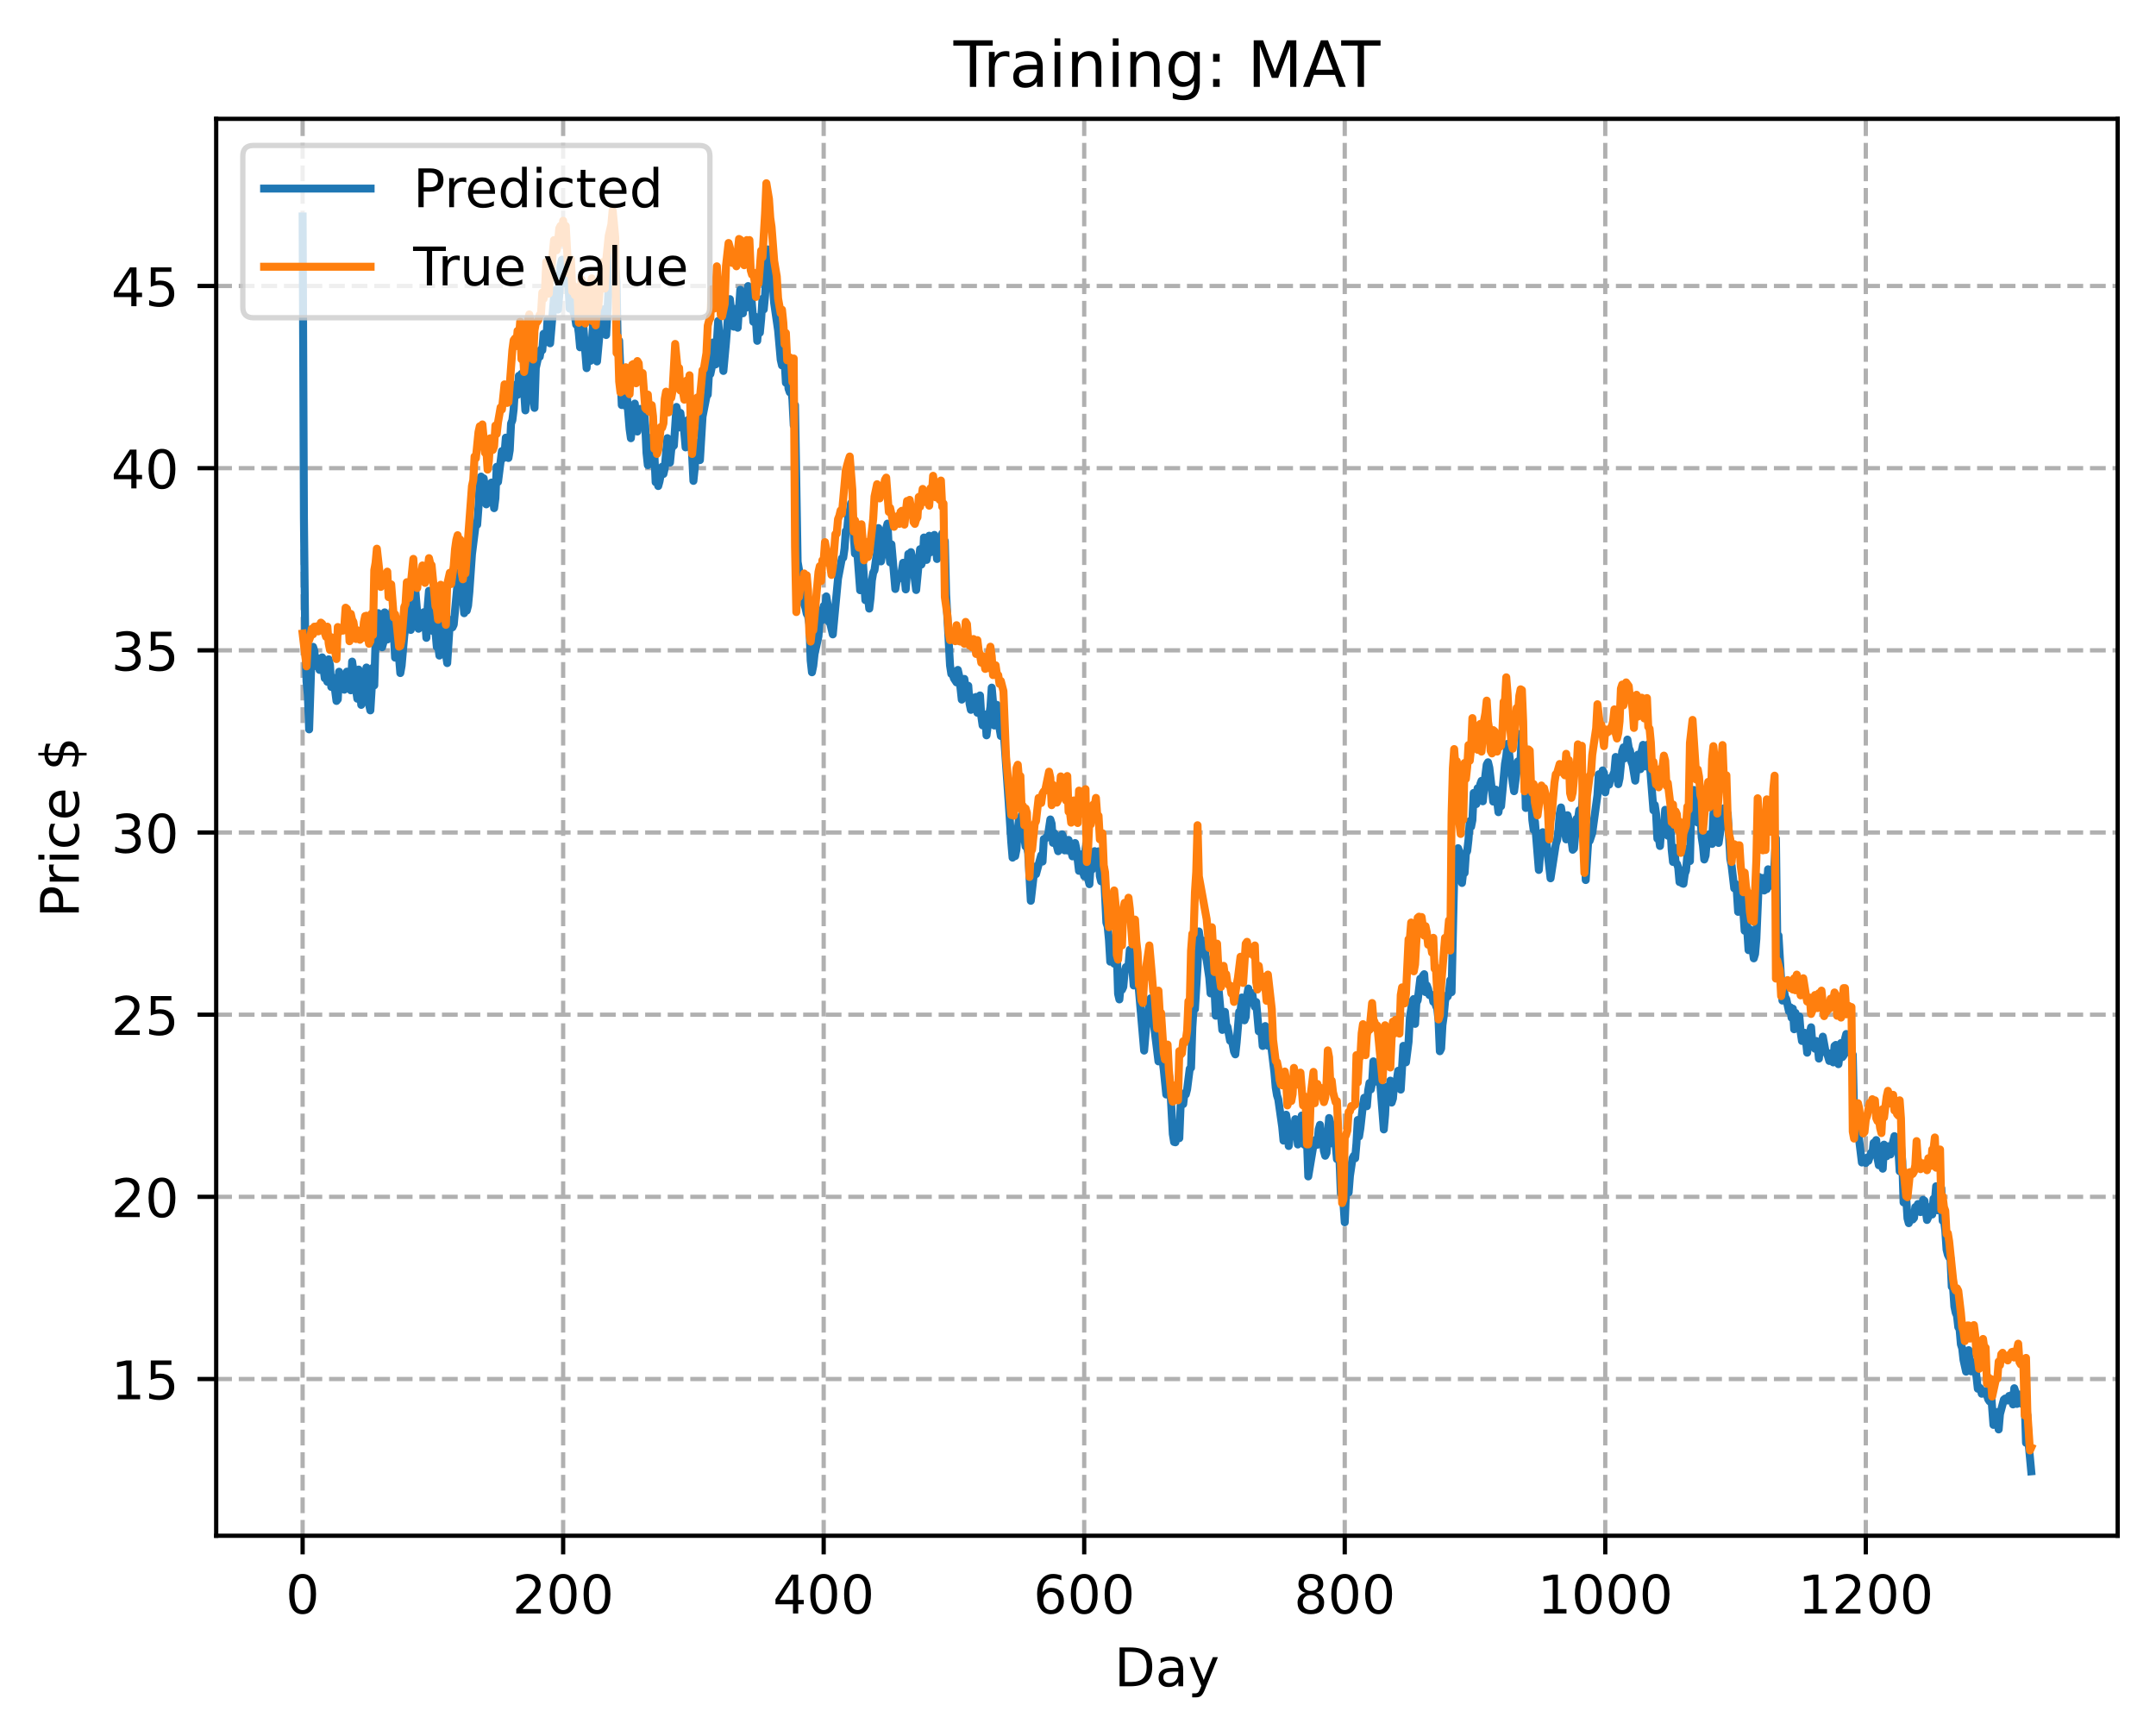 <?xml version="1.0" encoding="utf-8" standalone="no"?>
<!DOCTYPE svg PUBLIC "-//W3C//DTD SVG 1.1//EN"
  "http://www.w3.org/Graphics/SVG/1.1/DTD/svg11.dtd">
<!-- Created with matplotlib (https://matplotlib.org/) -->
<svg height="325.986pt" version="1.1" viewBox="0 0 404.923 325.986" width="404.923pt" xmlns="http://www.w3.org/2000/svg" xmlns:xlink="http://www.w3.org/1999/xlink">
 <defs>
  <style type="text/css">
*{stroke-linecap:butt;stroke-linejoin:round;}
  </style>
 </defs>
 <g id="figure_1">
  <g id="patch_1">
   <path d="M 0 325.986 
L 404.923 325.986 
L 404.923 0 
L 0 0 
z
" style="fill:#ffffff;"/>
  </g>
  <g id="axes_1">
   <g id="patch_2">
    <path d="M 40.603 288.43 
L 397.723 288.43 
L 397.723 22.318 
L 40.603 22.318 
z
" style="fill:#ffffff;"/>
   </g>
   <g id="matplotlib.axis_1">
    <g id="xtick_1">
     <g id="line2d_1">
      <path clip-path="url(#p5ad462b937)" d="M 56.836 288.43 
L 56.836 22.318 
" style="fill:none;stroke:#b0b0b0;stroke-dasharray:2.96,1.28;stroke-dashoffset:0;stroke-width:0.8;"/>
     </g>
     <g id="line2d_2">
      <defs>
       <path d="M 0 0 
L 0 3.5 
" id="m7cf1e6c488" style="stroke:#000000;stroke-width:0.8;"/>
      </defs>
      <g>
       <use style="stroke:#000000;stroke-width:0.8;" x="56.836" xlink:href="#m7cf1e6c488" y="288.43"/>
      </g>
     </g>
     <g id="text_1">
      <!-- 0 -->
      <defs>
       <path d="M 31.781 66.406 
Q 24.172 66.406 20.328 58.906 
Q 16.5 51.422 16.5 36.375 
Q 16.5 21.391 20.328 13.891 
Q 24.172 6.391 31.781 6.391 
Q 39.453 6.391 43.281 13.891 
Q 47.125 21.391 47.125 36.375 
Q 47.125 51.422 43.281 58.906 
Q 39.453 66.406 31.781 66.406 
z
M 31.781 74.219 
Q 44.047 74.219 50.516 64.516 
Q 56.984 54.828 56.984 36.375 
Q 56.984 17.969 50.516 8.266 
Q 44.047 -1.422 31.781 -1.422 
Q 19.531 -1.422 13.062 8.266 
Q 6.594 17.969 6.594 36.375 
Q 6.594 54.828 13.062 64.516 
Q 19.531 74.219 31.781 74.219 
z
" id="DejaVuSans-48"/>
      </defs>
      <g transform="translate(53.655 303.029)scale(0.1 -0.1)">
       <use xlink:href="#DejaVuSans-48"/>
      </g>
     </g>
    </g>
    <g id="xtick_2">
     <g id="line2d_3">
      <path clip-path="url(#p5ad462b937)" d="M 105.766 288.43 
L 105.766 22.318 
" style="fill:none;stroke:#b0b0b0;stroke-dasharray:2.96,1.28;stroke-dashoffset:0;stroke-width:0.8;"/>
     </g>
     <g id="line2d_4">
      <g>
       <use style="stroke:#000000;stroke-width:0.8;" x="105.766" xlink:href="#m7cf1e6c488" y="288.43"/>
      </g>
     </g>
     <g id="text_2">
      <!-- 200 -->
      <defs>
       <path d="M 19.188 8.297 
L 53.609 8.297 
L 53.609 0 
L 7.328 0 
L 7.328 8.297 
Q 12.938 14.109 22.625 23.891 
Q 32.328 33.688 34.812 36.531 
Q 39.547 41.844 41.422 45.531 
Q 43.312 49.219 43.312 52.781 
Q 43.312 58.594 39.234 62.25 
Q 35.156 65.922 28.609 65.922 
Q 23.969 65.922 18.812 64.312 
Q 13.672 62.703 7.812 59.422 
L 7.812 69.391 
Q 13.766 71.781 18.938 73 
Q 24.125 74.219 28.422 74.219 
Q 39.75 74.219 46.484 68.547 
Q 53.219 62.891 53.219 53.422 
Q 53.219 48.922 51.531 44.891 
Q 49.859 40.875 45.406 35.406 
Q 44.188 33.984 37.641 27.219 
Q 31.109 20.453 19.188 8.297 
z
" id="DejaVuSans-50"/>
      </defs>
      <g transform="translate(96.223 303.029)scale(0.1 -0.1)">
       <use xlink:href="#DejaVuSans-50"/>
       <use x="63.623" xlink:href="#DejaVuSans-48"/>
       <use x="127.246" xlink:href="#DejaVuSans-48"/>
      </g>
     </g>
    </g>
    <g id="xtick_3">
     <g id="line2d_5">
      <path clip-path="url(#p5ad462b937)" d="M 154.697 288.43 
L 154.697 22.318 
" style="fill:none;stroke:#b0b0b0;stroke-dasharray:2.96,1.28;stroke-dashoffset:0;stroke-width:0.8;"/>
     </g>
     <g id="line2d_6">
      <g>
       <use style="stroke:#000000;stroke-width:0.8;" x="154.697" xlink:href="#m7cf1e6c488" y="288.43"/>
      </g>
     </g>
     <g id="text_3">
      <!-- 400 -->
      <defs>
       <path d="M 37.797 64.312 
L 12.891 25.391 
L 37.797 25.391 
z
M 35.203 72.906 
L 47.609 72.906 
L 47.609 25.391 
L 58.016 25.391 
L 58.016 17.188 
L 47.609 17.188 
L 47.609 0 
L 37.797 0 
L 37.797 17.188 
L 4.891 17.188 
L 4.891 26.703 
z
" id="DejaVuSans-52"/>
      </defs>
      <g transform="translate(145.153 303.029)scale(0.1 -0.1)">
       <use xlink:href="#DejaVuSans-52"/>
       <use x="63.623" xlink:href="#DejaVuSans-48"/>
       <use x="127.246" xlink:href="#DejaVuSans-48"/>
      </g>
     </g>
    </g>
    <g id="xtick_4">
     <g id="line2d_7">
      <path clip-path="url(#p5ad462b937)" d="M 203.628 288.43 
L 203.628 22.318 
" style="fill:none;stroke:#b0b0b0;stroke-dasharray:2.96,1.28;stroke-dashoffset:0;stroke-width:0.8;"/>
     </g>
     <g id="line2d_8">
      <g>
       <use style="stroke:#000000;stroke-width:0.8;" x="203.628" xlink:href="#m7cf1e6c488" y="288.43"/>
      </g>
     </g>
     <g id="text_4">
      <!-- 600 -->
      <defs>
       <path d="M 33.016 40.375 
Q 26.375 40.375 22.484 35.828 
Q 18.609 31.297 18.609 23.391 
Q 18.609 15.531 22.484 10.953 
Q 26.375 6.391 33.016 6.391 
Q 39.656 6.391 43.531 10.953 
Q 47.406 15.531 47.406 23.391 
Q 47.406 31.297 43.531 35.828 
Q 39.656 40.375 33.016 40.375 
z
M 52.594 71.297 
L 52.594 62.312 
Q 48.875 64.062 45.094 64.984 
Q 41.312 65.922 37.594 65.922 
Q 27.828 65.922 22.672 59.328 
Q 17.531 52.734 16.797 39.406 
Q 19.672 43.656 24.016 45.922 
Q 28.375 48.188 33.594 48.188 
Q 44.578 48.188 50.953 41.516 
Q 57.328 34.859 57.328 23.391 
Q 57.328 12.156 50.688 5.359 
Q 44.047 -1.422 33.016 -1.422 
Q 20.359 -1.422 13.672 8.266 
Q 6.984 17.969 6.984 36.375 
Q 6.984 53.656 15.188 63.938 
Q 23.391 74.219 37.203 74.219 
Q 40.922 74.219 44.703 73.484 
Q 48.484 72.75 52.594 71.297 
z
" id="DejaVuSans-54"/>
      </defs>
      <g transform="translate(194.084 303.029)scale(0.1 -0.1)">
       <use xlink:href="#DejaVuSans-54"/>
       <use x="63.623" xlink:href="#DejaVuSans-48"/>
       <use x="127.246" xlink:href="#DejaVuSans-48"/>
      </g>
     </g>
    </g>
    <g id="xtick_5">
     <g id="line2d_9">
      <path clip-path="url(#p5ad462b937)" d="M 252.558 288.43 
L 252.558 22.318 
" style="fill:none;stroke:#b0b0b0;stroke-dasharray:2.96,1.28;stroke-dashoffset:0;stroke-width:0.8;"/>
     </g>
     <g id="line2d_10">
      <g>
       <use style="stroke:#000000;stroke-width:0.8;" x="252.558" xlink:href="#m7cf1e6c488" y="288.43"/>
      </g>
     </g>
     <g id="text_5">
      <!-- 800 -->
      <defs>
       <path d="M 31.781 34.625 
Q 24.75 34.625 20.719 30.859 
Q 16.703 27.094 16.703 20.516 
Q 16.703 13.922 20.719 10.156 
Q 24.75 6.391 31.781 6.391 
Q 38.812 6.391 42.859 10.172 
Q 46.922 13.969 46.922 20.516 
Q 46.922 27.094 42.891 30.859 
Q 38.875 34.625 31.781 34.625 
z
M 21.922 38.812 
Q 15.578 40.375 12.031 44.719 
Q 8.5 49.078 8.5 55.328 
Q 8.5 64.062 14.719 69.141 
Q 20.953 74.219 31.781 74.219 
Q 42.672 74.219 48.875 69.141 
Q 55.078 64.062 55.078 55.328 
Q 55.078 49.078 51.531 44.719 
Q 48 40.375 41.703 38.812 
Q 48.828 37.156 52.797 32.312 
Q 56.781 27.484 56.781 20.516 
Q 56.781 9.906 50.312 4.234 
Q 43.844 -1.422 31.781 -1.422 
Q 19.734 -1.422 13.25 4.234 
Q 6.781 9.906 6.781 20.516 
Q 6.781 27.484 10.781 32.312 
Q 14.797 37.156 21.922 38.812 
z
M 18.312 54.391 
Q 18.312 48.734 21.844 45.562 
Q 25.391 42.391 31.781 42.391 
Q 38.141 42.391 41.719 45.562 
Q 45.312 48.734 45.312 54.391 
Q 45.312 60.062 41.719 63.234 
Q 38.141 66.406 31.781 66.406 
Q 25.391 66.406 21.844 63.234 
Q 18.312 60.062 18.312 54.391 
z
" id="DejaVuSans-56"/>
      </defs>
      <g transform="translate(243.015 303.029)scale(0.1 -0.1)">
       <use xlink:href="#DejaVuSans-56"/>
       <use x="63.623" xlink:href="#DejaVuSans-48"/>
       <use x="127.246" xlink:href="#DejaVuSans-48"/>
      </g>
     </g>
    </g>
    <g id="xtick_6">
     <g id="line2d_11">
      <path clip-path="url(#p5ad462b937)" d="M 301.489 288.43 
L 301.489 22.318 
" style="fill:none;stroke:#b0b0b0;stroke-dasharray:2.96,1.28;stroke-dashoffset:0;stroke-width:0.8;"/>
     </g>
     <g id="line2d_12">
      <g>
       <use style="stroke:#000000;stroke-width:0.8;" x="301.489" xlink:href="#m7cf1e6c488" y="288.43"/>
      </g>
     </g>
     <g id="text_6">
      <!-- 1000 -->
      <defs>
       <path d="M 12.406 8.297 
L 28.516 8.297 
L 28.516 63.922 
L 10.984 60.406 
L 10.984 69.391 
L 28.422 72.906 
L 38.281 72.906 
L 38.281 8.297 
L 54.391 8.297 
L 54.391 0 
L 12.406 0 
z
" id="DejaVuSans-49"/>
      </defs>
      <g transform="translate(288.764 303.029)scale(0.1 -0.1)">
       <use xlink:href="#DejaVuSans-49"/>
       <use x="63.623" xlink:href="#DejaVuSans-48"/>
       <use x="127.246" xlink:href="#DejaVuSans-48"/>
       <use x="190.869" xlink:href="#DejaVuSans-48"/>
      </g>
     </g>
    </g>
    <g id="xtick_7">
     <g id="line2d_13">
      <path clip-path="url(#p5ad462b937)" d="M 350.419 288.43 
L 350.419 22.318 
" style="fill:none;stroke:#b0b0b0;stroke-dasharray:2.96,1.28;stroke-dashoffset:0;stroke-width:0.8;"/>
     </g>
     <g id="line2d_14">
      <g>
       <use style="stroke:#000000;stroke-width:0.8;" x="350.419" xlink:href="#m7cf1e6c488" y="288.43"/>
      </g>
     </g>
     <g id="text_7">
      <!-- 1200 -->
      <g transform="translate(337.694 303.029)scale(0.1 -0.1)">
       <use xlink:href="#DejaVuSans-49"/>
       <use x="63.623" xlink:href="#DejaVuSans-50"/>
       <use x="127.246" xlink:href="#DejaVuSans-48"/>
       <use x="190.869" xlink:href="#DejaVuSans-48"/>
      </g>
     </g>
    </g>
    <g id="text_8">
     <!-- Day -->
     <defs>
      <path d="M 19.672 64.797 
L 19.672 8.109 
L 31.594 8.109 
Q 46.688 8.109 53.688 14.938 
Q 60.688 21.781 60.688 36.531 
Q 60.688 51.172 53.688 57.984 
Q 46.688 64.797 31.594 64.797 
z
M 9.812 72.906 
L 30.078 72.906 
Q 51.266 72.906 61.172 64.094 
Q 71.094 55.281 71.094 36.531 
Q 71.094 17.672 61.125 8.828 
Q 51.172 0 30.078 0 
L 9.812 0 
z
" id="DejaVuSans-68"/>
      <path d="M 34.281 27.484 
Q 23.391 27.484 19.188 25 
Q 14.984 22.516 14.984 16.5 
Q 14.984 11.719 18.141 8.906 
Q 21.297 6.109 26.703 6.109 
Q 34.188 6.109 38.703 11.406 
Q 43.219 16.703 43.219 25.484 
L 43.219 27.484 
z
M 52.203 31.203 
L 52.203 0 
L 43.219 0 
L 43.219 8.297 
Q 40.141 3.328 35.547 0.953 
Q 30.953 -1.422 24.312 -1.422 
Q 15.922 -1.422 10.953 3.297 
Q 6 8.016 6 15.922 
Q 6 25.141 12.172 29.828 
Q 18.359 34.516 30.609 34.516 
L 43.219 34.516 
L 43.219 35.406 
Q 43.219 41.609 39.141 45 
Q 35.062 48.391 27.688 48.391 
Q 23 48.391 18.547 47.266 
Q 14.109 46.141 10.016 43.891 
L 10.016 52.203 
Q 14.938 54.109 19.578 55.047 
Q 24.219 56 28.609 56 
Q 40.484 56 46.344 49.844 
Q 52.203 43.703 52.203 31.203 
z
" id="DejaVuSans-97"/>
      <path d="M 32.172 -5.078 
Q 28.375 -14.844 24.75 -17.812 
Q 21.141 -20.797 15.094 -20.797 
L 7.906 -20.797 
L 7.906 -13.281 
L 13.188 -13.281 
Q 16.891 -13.281 18.938 -11.516 
Q 21 -9.766 23.484 -3.219 
L 25.094 0.875 
L 2.984 54.688 
L 12.5 54.688 
L 29.594 11.922 
L 46.688 54.688 
L 56.203 54.688 
z
" id="DejaVuSans-121"/>
     </defs>
     <g transform="translate(209.29 316.707)scale(0.1 -0.1)">
      <use xlink:href="#DejaVuSans-68"/>
      <use x="77.002" xlink:href="#DejaVuSans-97"/>
      <use x="138.281" xlink:href="#DejaVuSans-121"/>
     </g>
    </g>
   </g>
   <g id="matplotlib.axis_2">
    <g id="ytick_1">
     <g id="line2d_15">
      <path clip-path="url(#p5ad462b937)" d="M 40.603 259 
L 397.723 259 
" style="fill:none;stroke:#b0b0b0;stroke-dasharray:2.96,1.28;stroke-dashoffset:0;stroke-width:0.8;"/>
     </g>
     <g id="line2d_16">
      <defs>
       <path d="M 0 0 
L -3.5 0 
" id="m9c27ad5847" style="stroke:#000000;stroke-width:0.8;"/>
      </defs>
      <g>
       <use style="stroke:#000000;stroke-width:0.8;" x="40.603" xlink:href="#m9c27ad5847" y="259"/>
      </g>
     </g>
     <g id="text_9">
      <!-- 15 -->
      <defs>
       <path d="M 10.797 72.906 
L 49.516 72.906 
L 49.516 64.594 
L 19.828 64.594 
L 19.828 46.734 
Q 21.969 47.469 24.109 47.828 
Q 26.266 48.188 28.422 48.188 
Q 40.625 48.188 47.75 41.5 
Q 54.891 34.812 54.891 23.391 
Q 54.891 11.625 47.562 5.094 
Q 40.234 -1.422 26.906 -1.422 
Q 22.312 -1.422 17.547 -0.641 
Q 12.797 0.141 7.719 1.703 
L 7.719 11.625 
Q 12.109 9.234 16.797 8.062 
Q 21.484 6.891 26.703 6.891 
Q 35.156 6.891 40.078 11.328 
Q 45.016 15.766 45.016 23.391 
Q 45.016 31 40.078 35.438 
Q 35.156 39.891 26.703 39.891 
Q 22.75 39.891 18.812 39.016 
Q 14.891 38.141 10.797 36.281 
z
" id="DejaVuSans-53"/>
      </defs>
      <g transform="translate(20.878 262.799)scale(0.1 -0.1)">
       <use xlink:href="#DejaVuSans-49"/>
       <use x="63.623" xlink:href="#DejaVuSans-53"/>
      </g>
     </g>
    </g>
    <g id="ytick_2">
     <g id="line2d_17">
      <path clip-path="url(#p5ad462b937)" d="M 40.603 224.785 
L 397.723 224.785 
" style="fill:none;stroke:#b0b0b0;stroke-dasharray:2.96,1.28;stroke-dashoffset:0;stroke-width:0.8;"/>
     </g>
     <g id="line2d_18">
      <g>
       <use style="stroke:#000000;stroke-width:0.8;" x="40.603" xlink:href="#m9c27ad5847" y="224.785"/>
      </g>
     </g>
     <g id="text_10">
      <!-- 20 -->
      <g transform="translate(20.878 228.584)scale(0.1 -0.1)">
       <use xlink:href="#DejaVuSans-50"/>
       <use x="63.623" xlink:href="#DejaVuSans-48"/>
      </g>
     </g>
    </g>
    <g id="ytick_3">
     <g id="line2d_19">
      <path clip-path="url(#p5ad462b937)" d="M 40.603 190.57 
L 397.723 190.57 
" style="fill:none;stroke:#b0b0b0;stroke-dasharray:2.96,1.28;stroke-dashoffset:0;stroke-width:0.8;"/>
     </g>
     <g id="line2d_20">
      <g>
       <use style="stroke:#000000;stroke-width:0.8;" x="40.603" xlink:href="#m9c27ad5847" y="190.57"/>
      </g>
     </g>
     <g id="text_11">
      <!-- 25 -->
      <g transform="translate(20.878 194.37)scale(0.1 -0.1)">
       <use xlink:href="#DejaVuSans-50"/>
       <use x="63.623" xlink:href="#DejaVuSans-53"/>
      </g>
     </g>
    </g>
    <g id="ytick_4">
     <g id="line2d_21">
      <path clip-path="url(#p5ad462b937)" d="M 40.603 156.356 
L 397.723 156.356 
" style="fill:none;stroke:#b0b0b0;stroke-dasharray:2.96,1.28;stroke-dashoffset:0;stroke-width:0.8;"/>
     </g>
     <g id="line2d_22">
      <g>
       <use style="stroke:#000000;stroke-width:0.8;" x="40.603" xlink:href="#m9c27ad5847" y="156.356"/>
      </g>
     </g>
     <g id="text_12">
      <!-- 30 -->
      <defs>
       <path d="M 40.578 39.312 
Q 47.656 37.797 51.625 33 
Q 55.609 28.219 55.609 21.188 
Q 55.609 10.406 48.188 4.484 
Q 40.766 -1.422 27.094 -1.422 
Q 22.516 -1.422 17.656 -0.516 
Q 12.797 0.391 7.625 2.203 
L 7.625 11.719 
Q 11.719 9.328 16.594 8.109 
Q 21.484 6.891 26.812 6.891 
Q 36.078 6.891 40.938 10.547 
Q 45.797 14.203 45.797 21.188 
Q 45.797 27.641 41.281 31.266 
Q 36.766 34.906 28.719 34.906 
L 20.219 34.906 
L 20.219 43.016 
L 29.109 43.016 
Q 36.375 43.016 40.234 45.922 
Q 44.094 48.828 44.094 54.297 
Q 44.094 59.906 40.109 62.906 
Q 36.141 65.922 28.719 65.922 
Q 24.656 65.922 20.016 65.031 
Q 15.375 64.156 9.812 62.312 
L 9.812 71.094 
Q 15.438 72.656 20.344 73.438 
Q 25.25 74.219 29.594 74.219 
Q 40.828 74.219 47.359 69.109 
Q 53.906 64.016 53.906 55.328 
Q 53.906 49.266 50.438 45.094 
Q 46.969 40.922 40.578 39.312 
z
" id="DejaVuSans-51"/>
      </defs>
      <g transform="translate(20.878 160.155)scale(0.1 -0.1)">
       <use xlink:href="#DejaVuSans-51"/>
       <use x="63.623" xlink:href="#DejaVuSans-48"/>
      </g>
     </g>
    </g>
    <g id="ytick_5">
     <g id="line2d_23">
      <path clip-path="url(#p5ad462b937)" d="M 40.603 122.141 
L 397.723 122.141 
" style="fill:none;stroke:#b0b0b0;stroke-dasharray:2.96,1.28;stroke-dashoffset:0;stroke-width:0.8;"/>
     </g>
     <g id="line2d_24">
      <g>
       <use style="stroke:#000000;stroke-width:0.8;" x="40.603" xlink:href="#m9c27ad5847" y="122.141"/>
      </g>
     </g>
     <g id="text_13">
      <!-- 35 -->
      <g transform="translate(20.878 125.94)scale(0.1 -0.1)">
       <use xlink:href="#DejaVuSans-51"/>
       <use x="63.623" xlink:href="#DejaVuSans-53"/>
      </g>
     </g>
    </g>
    <g id="ytick_6">
     <g id="line2d_25">
      <path clip-path="url(#p5ad462b937)" d="M 40.603 87.926 
L 397.723 87.926 
" style="fill:none;stroke:#b0b0b0;stroke-dasharray:2.96,1.28;stroke-dashoffset:0;stroke-width:0.8;"/>
     </g>
     <g id="line2d_26">
      <g>
       <use style="stroke:#000000;stroke-width:0.8;" x="40.603" xlink:href="#m9c27ad5847" y="87.926"/>
      </g>
     </g>
     <g id="text_14">
      <!-- 40 -->
      <g transform="translate(20.878 91.725)scale(0.1 -0.1)">
       <use xlink:href="#DejaVuSans-52"/>
       <use x="63.623" xlink:href="#DejaVuSans-48"/>
      </g>
     </g>
    </g>
    <g id="ytick_7">
     <g id="line2d_27">
      <path clip-path="url(#p5ad462b937)" d="M 40.603 53.711 
L 397.723 53.711 
" style="fill:none;stroke:#b0b0b0;stroke-dasharray:2.96,1.28;stroke-dashoffset:0;stroke-width:0.8;"/>
     </g>
     <g id="line2d_28">
      <g>
       <use style="stroke:#000000;stroke-width:0.8;" x="40.603" xlink:href="#m9c27ad5847" y="53.711"/>
      </g>
     </g>
     <g id="text_15">
      <!-- 45 -->
      <g transform="translate(20.878 57.51)scale(0.1 -0.1)">
       <use xlink:href="#DejaVuSans-52"/>
       <use x="63.623" xlink:href="#DejaVuSans-53"/>
      </g>
     </g>
    </g>
    <g id="text_16">
     <!-- Price $ -->
     <defs>
      <path d="M 19.672 64.797 
L 19.672 37.406 
L 32.078 37.406 
Q 38.969 37.406 42.719 40.969 
Q 46.484 44.531 46.484 51.125 
Q 46.484 57.672 42.719 61.234 
Q 38.969 64.797 32.078 64.797 
z
M 9.812 72.906 
L 32.078 72.906 
Q 44.344 72.906 50.609 67.359 
Q 56.891 61.812 56.891 51.125 
Q 56.891 40.328 50.609 34.812 
Q 44.344 29.297 32.078 29.297 
L 19.672 29.297 
L 19.672 0 
L 9.812 0 
z
" id="DejaVuSans-80"/>
      <path d="M 41.109 46.297 
Q 39.594 47.172 37.812 47.578 
Q 36.031 48 33.891 48 
Q 26.266 48 22.188 43.047 
Q 18.109 38.094 18.109 28.812 
L 18.109 0 
L 9.078 0 
L 9.078 54.688 
L 18.109 54.688 
L 18.109 46.188 
Q 20.953 51.172 25.484 53.578 
Q 30.031 56 36.531 56 
Q 37.453 56 38.578 55.875 
Q 39.703 55.766 41.062 55.516 
z
" id="DejaVuSans-114"/>
      <path d="M 9.422 54.688 
L 18.406 54.688 
L 18.406 0 
L 9.422 0 
z
M 9.422 75.984 
L 18.406 75.984 
L 18.406 64.594 
L 9.422 64.594 
z
" id="DejaVuSans-105"/>
      <path d="M 48.781 52.594 
L 48.781 44.188 
Q 44.969 46.297 41.141 47.344 
Q 37.312 48.391 33.406 48.391 
Q 24.656 48.391 19.812 42.844 
Q 14.984 37.312 14.984 27.297 
Q 14.984 17.281 19.812 11.734 
Q 24.656 6.203 33.406 6.203 
Q 37.312 6.203 41.141 7.25 
Q 44.969 8.297 48.781 10.406 
L 48.781 2.094 
Q 45.016 0.344 40.984 -0.531 
Q 36.969 -1.422 32.422 -1.422 
Q 20.062 -1.422 12.781 6.344 
Q 5.516 14.109 5.516 27.297 
Q 5.516 40.672 12.859 48.328 
Q 20.219 56 33.016 56 
Q 37.156 56 41.109 55.141 
Q 45.062 54.297 48.781 52.594 
z
" id="DejaVuSans-99"/>
      <path d="M 56.203 29.594 
L 56.203 25.203 
L 14.891 25.203 
Q 15.484 15.922 20.484 11.062 
Q 25.484 6.203 34.422 6.203 
Q 39.594 6.203 44.453 7.469 
Q 49.312 8.734 54.109 11.281 
L 54.109 2.781 
Q 49.266 0.734 44.188 -0.344 
Q 39.109 -1.422 33.891 -1.422 
Q 20.797 -1.422 13.156 6.188 
Q 5.516 13.812 5.516 26.812 
Q 5.516 40.234 12.766 48.109 
Q 20.016 56 32.328 56 
Q 43.359 56 49.781 48.891 
Q 56.203 41.797 56.203 29.594 
z
M 47.219 32.234 
Q 47.125 39.594 43.094 43.984 
Q 39.062 48.391 32.422 48.391 
Q 24.906 48.391 20.391 44.141 
Q 15.875 39.891 15.188 32.172 
z
" id="DejaVuSans-101"/>
      <path id="DejaVuSans-32"/>
      <path d="M 33.797 -14.703 
L 28.906 -14.703 
L 28.859 0 
Q 23.734 0.094 18.609 1.188 
Q 13.484 2.297 8.297 4.5 
L 8.297 13.281 
Q 13.281 10.156 18.375 8.562 
Q 23.484 6.984 28.906 6.938 
L 28.906 29.203 
Q 18.109 30.953 13.203 35.156 
Q 8.297 39.359 8.297 46.688 
Q 8.297 54.641 13.625 59.219 
Q 18.953 63.812 28.906 64.5 
L 28.906 75.984 
L 33.797 75.984 
L 33.797 64.656 
Q 38.328 64.453 42.578 63.688 
Q 46.828 62.938 50.875 61.625 
L 50.875 53.078 
Q 46.828 55.125 42.547 56.25 
Q 38.281 57.375 33.797 57.562 
L 33.797 36.719 
Q 44.875 35.016 50.094 30.609 
Q 55.328 26.219 55.328 18.609 
Q 55.328 10.359 49.781 5.594 
Q 44.234 0.828 33.797 0.094 
z
M 28.906 37.594 
L 28.906 57.625 
Q 23.25 56.984 20.266 54.391 
Q 17.281 51.812 17.281 47.516 
Q 17.281 43.312 20.031 40.969 
Q 22.797 38.625 28.906 37.594 
z
M 33.797 28.219 
L 33.797 7.078 
Q 39.984 7.906 43.141 10.594 
Q 46.297 13.281 46.297 17.672 
Q 46.297 21.969 43.281 24.5 
Q 40.281 27.047 33.797 28.219 
z
" id="DejaVuSans-36"/>
     </defs>
     <g transform="translate(14.798 172.342)rotate(-90)scale(0.1 -0.1)">
      <use xlink:href="#DejaVuSans-80"/>
      <use x="58.553" xlink:href="#DejaVuSans-114"/>
      <use x="99.666" xlink:href="#DejaVuSans-105"/>
      <use x="127.449" xlink:href="#DejaVuSans-99"/>
      <use x="182.43" xlink:href="#DejaVuSans-101"/>
      <use x="243.953" xlink:href="#DejaVuSans-32"/>
      <use x="275.74" xlink:href="#DejaVuSans-36"/>
     </g>
    </g>
   </g>
   <g id="line2d_29">
    <path clip-path="url(#p5ad462b937)" d="M 56.836 40.661 
L 57.081 97.293 
L 57.325 120.149 
L 57.57 127.984 
L 57.814 130.545 
L 58.059 136.989 
L 58.548 121.965 
L 58.793 121.482 
L 59.038 122.247 
L 59.282 125.097 
L 59.527 124.647 
L 59.772 123.676 
L 60.016 125.821 
L 60.506 123.462 
L 60.995 127.38 
L 61.24 127.198 
L 61.484 128.048 
L 61.729 123.825 
L 61.974 124.904 
L 62.218 129.017 
L 62.463 127.217 
L 62.708 127.949 
L 63.197 131.647 
L 63.441 131.345 
L 63.686 126.159 
L 63.931 127.533 
L 64.175 127.678 
L 64.42 129.239 
L 64.665 129.535 
L 65.154 126.143 
L 65.399 127.751 
L 65.643 128.246 
L 65.888 129.648 
L 66.133 124.255 
L 67.111 131.232 
L 67.356 125.754 
L 67.845 132.388 
L 68.09 128.544 
L 68.335 129.155 
L 68.579 128.461 
L 68.824 125.368 
L 69.069 127.887 
L 69.313 132.325 
L 69.558 133.42 
L 70.047 125.387 
L 70.292 128.726 
L 70.536 120.371 
L 70.781 116.34 
L 71.026 115.154 
L 71.27 118.662 
L 71.515 119.432 
L 71.76 121.558 
L 72.004 120.672 
L 72.249 115.008 
L 72.494 118.749 
L 72.738 120.112 
L 72.983 117.027 
L 73.228 118.552 
L 73.472 117.488 
L 73.717 114.591 
L 74.206 123.517 
L 74.451 119.664 
L 74.696 120.502 
L 75.185 126.411 
L 75.429 125.022 
L 75.919 119.428 
L 76.653 113.588 
L 77.142 118.311 
L 77.387 116.537 
L 77.876 109.355 
L 78.61 118.09 
L 78.855 115.141 
L 79.099 117.016 
L 79.589 114.979 
L 79.833 116.059 
L 80.078 119.795 
L 80.323 113.963 
L 80.567 110.959 
L 81.301 118.53 
L 81.546 116.806 
L 81.79 118.627 
L 82.035 121.498 
L 82.28 121.22 
L 82.524 123.128 
L 83.014 116.793 
L 83.258 117.238 
L 83.748 122.841 
L 83.992 124.539 
L 84.482 116.927 
L 84.726 116.428 
L 84.971 117.829 
L 85.216 117.312 
L 85.95 109.463 
L 86.194 107.498 
L 86.439 109.175 
L 86.684 108.149 
L 87.173 115.169 
L 87.417 113.78 
L 87.662 114.688 
L 87.907 113.737 
L 88.151 111.167 
L 88.641 104.084 
L 89.375 98.242 
L 89.619 98.554 
L 89.864 95.276 
L 90.109 90.457 
L 90.353 89.507 
L 90.598 90.836 
L 90.843 89.838 
L 91.087 91.782 
L 91.332 94.723 
L 91.577 91.829 
L 91.821 94.18 
L 92.066 94.209 
L 92.311 90.63 
L 92.8 95.439 
L 93.044 93.579 
L 93.289 87.671 
L 93.534 90.513 
L 94.268 84.71 
L 94.512 86.069 
L 94.757 85.211 
L 95.002 82.195 
L 95.491 86.015 
L 95.736 84.559 
L 95.98 79.548 
L 96.225 78.927 
L 96.47 76.882 
L 96.714 73.105 
L 96.959 72.201 
L 97.204 74.159 
L 97.448 70.584 
L 97.693 72.303 
L 97.938 70.2 
L 98.182 73.039 
L 98.427 73.296 
L 98.672 77.076 
L 98.916 74.286 
L 99.161 72.804 
L 99.405 69.84 
L 99.65 68.264 
L 99.895 70.362 
L 100.139 74.569 
L 100.384 76.609 
L 100.629 69.126 
L 101.118 66.927 
L 101.363 67.008 
L 101.607 65.63 
L 101.852 65.772 
L 102.097 62.69 
L 102.341 64.292 
L 102.586 64.267 
L 102.831 60.055 
L 103.075 63.005 
L 103.32 64.475 
L 104.054 55.843 
L 104.299 54.491 
L 104.788 58.147 
L 105.032 55.516 
L 105.277 49.934 
L 105.522 48.807 
L 105.766 52.637 
L 106.011 50.884 
L 106.256 53.257 
L 106.5 50.368 
L 106.745 53.136 
L 106.99 57.961 
L 107.234 56.754 
L 107.479 54.251 
L 107.724 58.71 
L 107.968 59.348 
L 108.213 60.97 
L 108.458 60.779 
L 108.702 62.544 
L 108.947 65.228 
L 109.192 64.8 
L 109.436 59.713 
L 109.926 66.111 
L 110.17 69.141 
L 110.415 65.334 
L 110.66 65.2 
L 110.904 67.767 
L 111.393 60.896 
L 111.638 65.742 
L 111.883 65.486 
L 112.127 67.886 
L 112.617 62.507 
L 113.351 58.093 
L 113.84 62.923 
L 114.329 53.898 
L 114.574 51.963 
L 115.063 50.528 
L 115.308 47.3 
L 115.797 52.955 
L 116.042 66.524 
L 116.287 63.994 
L 116.776 76.075 
L 117.02 73.78 
L 117.265 76.096 
L 117.51 76.232 
L 117.754 74.694 
L 118.244 80.572 
L 118.488 82.305 
L 118.978 77.365 
L 119.222 75.798 
L 119.712 81.049 
L 119.956 76.865 
L 120.201 76.797 
L 120.446 79.627 
L 120.69 78.744 
L 120.935 77.01 
L 121.18 79.943 
L 121.424 85.066 
L 121.669 87.357 
L 121.914 84.352 
L 122.158 85.807 
L 122.648 81.945 
L 122.892 85.205 
L 123.137 90.567 
L 123.381 89.918 
L 123.626 91.286 
L 123.871 90.387 
L 124.36 87.658 
L 124.605 89.017 
L 124.849 87.939 
L 125.339 82.29 
L 125.828 86.891 
L 126.073 84.431 
L 126.317 83.822 
L 126.562 83.697 
L 127.051 76.43 
L 127.296 77.58 
L 127.541 80.276 
L 127.785 77.55 
L 128.03 79.713 
L 128.275 79.4 
L 128.519 81.217 
L 128.764 84.028 
L 129.253 78.834 
L 129.498 80.894 
L 129.742 80.58 
L 130.232 90.316 
L 130.476 87.936 
L 130.721 84.387 
L 130.966 83.134 
L 131.21 83.383 
L 131.455 86.413 
L 131.944 78.258 
L 132.678 74.487 
L 132.923 74.124 
L 133.168 69.879 
L 133.412 70.258 
L 133.657 69.094 
L 133.902 64.325 
L 134.391 68.446 
L 134.88 60.28 
L 135.125 63.363 
L 135.369 64.59 
L 135.859 69.668 
L 136.348 64.354 
L 136.837 58.068 
L 137.082 56.181 
L 137.571 60.594 
L 137.816 61.355 
L 138.061 58.078 
L 138.305 57.97 
L 138.55 61.554 
L 139.039 54.419 
L 139.284 55.83 
L 139.529 58.845 
L 139.773 56.064 
L 140.018 57.828 
L 140.263 57.734 
L 140.507 53.728 
L 140.752 55.604 
L 140.996 54.365 
L 141.486 60.441 
L 141.73 59.405 
L 141.975 60.306 
L 142.22 64.013 
L 142.464 61.094 
L 142.709 62.486 
L 142.954 59.918 
L 143.198 56.113 
L 143.443 58.118 
L 143.688 55.528 
L 144.177 46.843 
L 144.666 49.998 
L 144.911 51.454 
L 145.156 53.664 
L 145.4 56.952 
L 146.134 62.03 
L 146.624 67.558 
L 146.868 68.629 
L 147.113 66.042 
L 147.357 67.736 
L 147.602 71.895 
L 147.847 68.997 
L 148.091 72.971 
L 148.336 73.682 
L 148.581 72.706 
L 148.825 75.063 
L 149.07 79.891 
L 149.315 76.092 
L 149.804 105.519 
L 150.049 106.95 
L 150.293 110.969 
L 150.538 112.494 
L 150.783 110.359 
L 151.027 113.45 
L 151.272 114.148 
L 151.517 115.296 
L 151.761 115.649 
L 152.006 117.245 
L 152.251 124.054 
L 152.495 126.263 
L 152.74 125.052 
L 152.984 122.84 
L 153.718 119.502 
L 153.963 116.156 
L 154.208 114.611 
L 154.452 116.466 
L 154.697 113.823 
L 154.942 114.821 
L 155.186 112.012 
L 155.431 113.488 
L 155.676 116.804 
L 155.92 117.028 
L 156.41 119.148 
L 157.388 108.688 
L 158.122 104.851 
L 158.367 104.74 
L 158.612 103.048 
L 158.856 99.738 
L 159.101 99.623 
L 159.345 96.667 
L 159.59 96.029 
L 159.835 94.506 
L 160.079 96.135 
L 160.569 103.981 
L 160.813 102.904 
L 161.058 104.368 
L 161.547 110.855 
L 162.037 105.098 
L 162.526 112.719 
L 162.771 110.068 
L 163.26 114.307 
L 163.505 112.285 
L 163.749 109.024 
L 163.994 107.57 
L 164.239 107.103 
L 164.728 103.606 
L 164.972 99.178 
L 165.462 105.437 
L 165.951 102.425 
L 166.196 104.111 
L 166.44 99.236 
L 166.685 98.341 
L 166.93 103.057 
L 167.174 105.621 
L 167.419 102.226 
L 168.153 110.62 
L 168.398 109.187 
L 168.887 108.23 
L 169.132 108.567 
L 169.621 105.697 
L 170.11 110.697 
L 170.6 104.039 
L 170.844 106.194 
L 171.089 103.698 
L 171.333 105.039 
L 172.067 110.813 
L 172.801 103.146 
L 173.046 106.034 
L 173.291 105.27 
L 173.535 100.952 
L 173.78 102.467 
L 174.025 105.159 
L 174.269 103.613 
L 174.514 100.618 
L 174.759 103.722 
L 175.003 102.116 
L 175.248 102.165 
L 175.493 100.463 
L 175.737 101.925 
L 175.982 104.987 
L 176.227 101.588 
L 176.471 103.841 
L 176.716 103.952 
L 176.96 100.204 
L 177.205 102.78 
L 177.45 101.611 
L 177.694 111.658 
L 178.428 124.979 
L 178.673 126.574 
L 178.918 126.578 
L 179.162 127.419 
L 179.652 128.167 
L 179.896 125.82 
L 180.141 126.916 
L 180.63 131.394 
L 181.12 127.51 
L 181.364 129.418 
L 181.609 129.277 
L 181.854 128.799 
L 182.098 132.167 
L 182.343 133.319 
L 182.588 131.43 
L 182.832 131.027 
L 183.077 131.719 
L 183.321 130.894 
L 183.566 133.87 
L 183.811 131.071 
L 184.055 130.613 
L 184.3 134.524 
L 184.545 136.236 
L 184.789 134.773 
L 185.034 134.187 
L 185.279 138.107 
L 185.768 134.316 
L 186.013 132.811 
L 186.257 129.144 
L 186.502 131.918 
L 186.747 136.26 
L 187.236 132.377 
L 187.481 133.699 
L 187.725 136.766 
L 187.97 138.229 
L 188.215 135.842 
L 188.459 136.656 
L 189.438 150.623 
L 189.927 158.154 
L 190.172 161.076 
L 190.416 159.392 
L 190.661 160.79 
L 190.906 159.534 
L 191.15 155.728 
L 191.395 153.783 
L 191.64 155.321 
L 191.884 153.117 
L 192.374 157.291 
L 192.618 158.977 
L 192.863 158.838 
L 193.108 160.285 
L 193.597 169.18 
L 194.331 162.764 
L 194.575 164.179 
L 195.065 162.361 
L 195.554 160.625 
L 195.799 161.818 
L 196.043 157.579 
L 196.288 157.572 
L 196.533 157.211 
L 196.777 157.206 
L 197.267 153.905 
L 197.511 154.704 
L 197.756 158.295 
L 198.001 156.465 
L 198.245 156.917 
L 198.49 158.901 
L 198.735 159.869 
L 198.979 159.254 
L 199.224 157.05 
L 199.469 156.698 
L 199.713 157.25 
L 199.958 159.714 
L 200.203 159.271 
L 200.447 159.725 
L 200.692 157.749 
L 201.181 159.915 
L 201.426 160.838 
L 201.67 160.807 
L 201.915 158.332 
L 202.16 159.424 
L 202.649 163.559 
L 202.894 160.447 
L 203.138 161.09 
L 203.383 163.722 
L 203.628 164.544 
L 203.872 159.505 
L 204.117 158.038 
L 204.362 165.087 
L 204.606 166.06 
L 204.851 162.105 
L 205.096 163.317 
L 205.34 162.94 
L 205.585 159.858 
L 205.83 160.808 
L 206.074 161.126 
L 206.319 159.893 
L 206.563 164.532 
L 206.808 165.53 
L 207.053 164.966 
L 207.297 162.916 
L 207.787 173.279 
L 208.031 173.987 
L 208.276 176.519 
L 208.521 180.617 
L 208.765 178.352 
L 209.255 180.996 
L 209.499 176.789 
L 209.744 178.732 
L 209.989 186.654 
L 210.233 187.704 
L 210.478 185.023 
L 210.723 185.889 
L 210.967 185.356 
L 211.212 182.583 
L 211.457 181.622 
L 211.701 181.603 
L 211.946 181.393 
L 212.191 178.37 
L 212.435 179.307 
L 212.924 185.088 
L 213.169 180.964 
L 213.414 180.301 
L 214.882 197.317 
L 215.371 191.483 
L 215.616 190.615 
L 215.86 187.911 
L 216.105 187.495 
L 217.573 199.342 
L 217.818 197.533 
L 218.062 197.943 
L 218.307 198.862 
L 218.551 200.752 
L 219.041 205.567 
L 219.285 204.863 
L 219.53 201.79 
L 219.775 203.915 
L 220.264 212.98 
L 220.509 214.481 
L 220.753 214.54 
L 221.243 210.978 
L 221.487 213.772 
L 221.732 207.62 
L 221.977 206.941 
L 222.221 207.364 
L 222.466 205.326 
L 222.711 205.546 
L 222.955 204.592 
L 223.445 200.742 
L 223.689 200.553 
L 223.934 192.997 
L 224.179 189.069 
L 224.423 189.534 
L 224.912 181.491 
L 225.157 174.943 
L 225.402 176.643 
L 225.891 177.941 
L 226.136 176.682 
L 226.38 179.322 
L 226.625 180.313 
L 227.114 183.602 
L 227.359 186.575 
L 227.604 185.772 
L 227.848 183.627 
L 228.093 185.624 
L 228.338 190.764 
L 228.827 185.426 
L 229.561 193.431 
L 229.806 192.896 
L 230.05 190.04 
L 230.295 192.473 
L 230.539 192.863 
L 231.029 195.469 
L 231.273 195.301 
L 231.518 196.181 
L 231.763 197.508 
L 232.007 198.023 
L 232.252 195.838 
L 232.741 190.019 
L 232.986 190.051 
L 233.231 187.343 
L 233.72 191.629 
L 233.965 190.989 
L 234.209 186.995 
L 234.454 185.659 
L 234.699 187.025 
L 235.188 186.529 
L 235.433 188.401 
L 235.677 189.095 
L 235.922 188.19 
L 236.411 193.697 
L 236.656 193.34 
L 236.9 193.501 
L 237.145 196.444 
L 237.39 195.282 
L 237.634 192.709 
L 237.879 193.508 
L 238.124 196.415 
L 238.368 193.235 
L 238.613 193.483 
L 238.858 197.366 
L 239.347 201.413 
L 239.592 204.233 
L 239.836 205.72 
L 240.081 206.494 
L 240.815 211.656 
L 241.06 214.224 
L 241.304 212.62 
L 241.549 209.36 
L 241.794 210.917 
L 242.038 215.232 
L 242.527 211.358 
L 242.772 212.959 
L 243.017 213.203 
L 243.261 210.194 
L 243.506 211.614 
L 243.751 214.951 
L 243.995 213.688 
L 244.485 209.516 
L 244.974 214.993 
L 245.219 213.947 
L 245.463 214.074 
L 245.708 220.95 
L 246.687 215.062 
L 246.931 214.146 
L 247.176 214.932 
L 247.421 215.005 
L 247.665 212.114 
L 247.91 211.262 
L 248.155 213.926 
L 248.399 213.538 
L 248.644 216.168 
L 248.888 217.066 
L 249.133 216.568 
L 249.622 209.981 
L 249.867 210.921 
L 250.112 214.728 
L 250.356 211.894 
L 250.601 212.307 
L 251.09 217.689 
L 251.335 216.19 
L 251.58 218.007 
L 251.824 224.148 
L 252.069 224.117 
L 252.314 225.961 
L 252.558 229.569 
L 252.803 223.881 
L 253.048 222.754 
L 253.292 223.961 
L 253.537 220.834 
L 254.026 217.525 
L 254.271 217.065 
L 254.515 217.54 
L 254.76 214.716 
L 255.005 210.344 
L 255.249 213.448 
L 255.494 211.897 
L 255.983 207.507 
L 256.228 206.171 
L 256.473 206.642 
L 256.717 207.764 
L 256.962 204.78 
L 257.207 203.394 
L 257.451 204.617 
L 257.696 203.403 
L 257.941 199.337 
L 258.675 203.177 
L 258.919 202.146 
L 259.164 202.745 
L 259.898 212.121 
L 260.143 209.351 
L 260.387 204.127 
L 260.632 205.775 
L 260.876 205.614 
L 261.121 202.961 
L 261.366 207.076 
L 261.61 206.313 
L 261.855 203.233 
L 262.1 203.977 
L 262.344 202.852 
L 262.589 201.108 
L 263.078 204.642 
L 263.568 196.425 
L 264.057 199.523 
L 264.546 195.662 
L 264.791 191.086 
L 265.28 187.971 
L 265.525 187.626 
L 265.77 192.297 
L 266.014 188.338 
L 266.259 187.871 
L 266.748 183.809 
L 266.993 184.788 
L 267.237 183.275 
L 267.482 182.966 
L 267.727 186.328 
L 267.971 185.078 
L 268.216 185.746 
L 268.461 186.888 
L 268.705 186.766 
L 268.95 186.868 
L 269.195 188.154 
L 269.439 187.134 
L 269.684 188.882 
L 269.929 189.416 
L 270.173 191.655 
L 270.418 197.436 
L 270.663 196.947 
L 270.907 192.529 
L 271.152 190.793 
L 271.397 188.083 
L 271.641 187.011 
L 271.886 187.162 
L 272.131 186.51 
L 272.375 184.1 
L 272.62 186.342 
L 273.109 164.784 
L 273.354 162.087 
L 273.598 162.126 
L 273.843 159.301 
L 274.088 159.918 
L 274.577 165.83 
L 274.822 163.66 
L 275.066 163.952 
L 275.311 160.32 
L 275.556 159.846 
L 275.8 157.682 
L 276.045 154.223 
L 276.29 155.276 
L 276.534 154.028 
L 276.779 148.92 
L 277.024 150.859 
L 277.268 151.015 
L 277.513 148.043 
L 277.758 150.166 
L 278.002 147.312 
L 278.247 146.653 
L 278.491 150.494 
L 278.981 145.509 
L 279.225 143.591 
L 279.47 143.163 
L 279.715 144.174 
L 280.449 150.552 
L 280.693 148.267 
L 280.938 148.312 
L 281.427 152.543 
L 281.672 150.928 
L 281.917 151.419 
L 282.651 143.486 
L 282.895 142.067 
L 283.14 139.702 
L 283.385 141.199 
L 284.118 147.048 
L 284.363 148.596 
L 285.097 142.99 
L 285.342 143.773 
L 285.586 142.459 
L 285.831 137.646 
L 286.076 139.016 
L 286.32 142.45 
L 286.565 151.748 
L 286.81 148.318 
L 287.054 148.682 
L 287.299 148.192 
L 287.544 149.209 
L 287.788 154.007 
L 288.033 155.827 
L 288.278 154.314 
L 289.012 163.387 
L 289.501 157.341 
L 289.746 156.3 
L 289.99 158.756 
L 290.235 158.993 
L 290.479 158.547 
L 291.213 164.959 
L 292.192 158.595 
L 292.437 157.807 
L 292.681 156.127 
L 292.926 152.878 
L 293.171 151.652 
L 294.149 157.644 
L 294.394 153.111 
L 294.639 154.033 
L 295.373 159.595 
L 295.617 159.347 
L 296.106 153.762 
L 296.351 153.971 
L 296.596 152.187 
L 296.84 152.155 
L 297.085 151.887 
L 297.33 148.558 
L 297.819 165.283 
L 298.308 157.587 
L 298.553 157.926 
L 299.042 156.462 
L 300.021 149.332 
L 300.266 145.417 
L 300.51 145.361 
L 300.755 146.872 
L 301 144.695 
L 301.244 145.157 
L 301.489 148.822 
L 301.734 147.252 
L 301.978 147.235 
L 302.223 147.365 
L 302.467 146.089 
L 302.712 146.137 
L 303.201 144.921 
L 303.446 142.168 
L 303.691 145.663 
L 303.935 147.273 
L 304.18 146.158 
L 304.669 141.106 
L 304.914 140.368 
L 305.159 142.426 
L 305.403 141.744 
L 305.648 138.901 
L 305.893 140.437 
L 306.137 141.013 
L 306.382 143.02 
L 306.627 143.69 
L 307.116 146.618 
L 307.605 141.733 
L 307.85 144.378 
L 308.094 144.461 
L 308.339 141.001 
L 308.584 139.89 
L 308.828 141.213 
L 309.073 143.946 
L 309.318 143.35 
L 309.562 139.79 
L 310.541 152.188 
L 310.786 151.188 
L 311.03 152.853 
L 311.275 157.511 
L 311.52 157.158 
L 311.764 158.889 
L 312.009 155.48 
L 312.254 155.251 
L 312.498 155.241 
L 312.743 152.093 
L 312.988 152.759 
L 313.232 156.956 
L 313.477 154.884 
L 313.722 155.36 
L 313.966 159.591 
L 314.211 161.886 
L 314.455 159.194 
L 314.7 161.988 
L 314.945 162.239 
L 315.189 162.903 
L 315.434 165.661 
L 315.679 163.462 
L 315.923 165.897 
L 316.168 165.983 
L 316.413 164.163 
L 316.657 163.502 
L 316.902 160.668 
L 317.147 159.303 
L 317.391 161.723 
L 317.636 151.427 
L 318.125 148.362 
L 318.37 149.38 
L 318.859 154.486 
L 319.104 151.946 
L 319.349 152.286 
L 319.593 157.219 
L 319.838 158.818 
L 320.082 161.422 
L 320.327 160.682 
L 320.572 157.803 
L 321.061 156.676 
L 321.55 158.505 
L 321.795 152.886 
L 322.04 151.478 
L 322.529 154.616 
L 322.774 158.317 
L 323.508 153.423 
L 323.752 151.811 
L 323.997 154.327 
L 324.242 155.092 
L 324.486 152.802 
L 324.976 161.353 
L 325.22 162.608 
L 325.71 166.835 
L 325.954 166.001 
L 326.199 167.434 
L 326.443 171.259 
L 326.933 166.518 
L 327.177 170.337 
L 327.422 171.297 
L 327.667 174.815 
L 327.911 171.012 
L 328.401 178.451 
L 328.645 174.54 
L 329.379 179.991 
L 329.624 179.181 
L 329.869 176.318 
L 330.358 164.694 
L 330.603 166.158 
L 331.092 164.892 
L 331.337 167.248 
L 331.581 166.377 
L 331.826 166.986 
L 332.07 163.266 
L 332.315 164.254 
L 332.56 166.36 
L 332.804 165.65 
L 333.049 166.044 
L 333.538 157.456 
L 333.783 175.672 
L 334.028 175.704 
L 334.517 184.027 
L 334.762 187.922 
L 335.006 185.781 
L 335.251 187.177 
L 335.496 187.655 
L 335.985 189.924 
L 336.23 189.169 
L 336.474 191.134 
L 336.719 189.436 
L 336.964 193.31 
L 337.208 190.222 
L 337.453 191.658 
L 337.698 190.875 
L 337.942 190.905 
L 338.187 193.891 
L 338.431 195.512 
L 338.676 194.334 
L 338.921 193.968 
L 339.165 195.222 
L 339.41 197.711 
L 339.655 195.125 
L 340.144 192.938 
L 340.389 196.093 
L 340.633 196.265 
L 340.878 196.97 
L 341.123 195.514 
L 341.367 196.24 
L 341.612 198.817 
L 341.857 195.85 
L 342.101 197.037 
L 342.346 194.698 
L 342.835 197.352 
L 343.325 198.387 
L 343.569 199.262 
L 343.814 197.826 
L 344.303 199.534 
L 344.548 196.448 
L 344.792 196.25 
L 345.037 197.141 
L 345.282 199.864 
L 345.771 195.898 
L 346.016 198.536 
L 346.26 198.206 
L 346.505 195.149 
L 346.75 194.199 
L 347.239 197.659 
L 347.484 196.83 
L 347.728 198.012 
L 347.973 198.087 
L 348.218 208.851 
L 348.707 211.629 
L 348.952 212.278 
L 349.686 218.33 
L 349.93 217.653 
L 350.175 218.281 
L 350.419 218.427 
L 350.664 217.424 
L 350.909 218.024 
L 351.398 216.519 
L 351.643 216.885 
L 351.887 214.64 
L 352.132 214.654 
L 352.377 214.12 
L 352.621 217.561 
L 352.866 218.847 
L 353.111 218.294 
L 353.355 218.102 
L 353.6 219.497 
L 353.845 214.978 
L 354.089 216.91 
L 354.334 217.162 
L 354.579 215.279 
L 355.068 216.82 
L 355.557 214.394 
L 355.802 213.386 
L 356.046 215.934 
L 356.291 215.152 
L 356.536 215.895 
L 356.78 219.976 
L 357.025 215.095 
L 357.27 218.129 
L 357.514 225.828 
L 357.759 222.593 
L 358.004 224.828 
L 358.248 228.827 
L 358.493 229.728 
L 358.982 228.146 
L 359.227 229.039 
L 359.472 228.736 
L 359.716 226.7 
L 359.961 227.623 
L 360.206 226.137 
L 360.45 226.14 
L 360.695 227.645 
L 360.94 227.142 
L 361.184 225.349 
L 361.429 225.519 
L 361.918 229.128 
L 362.163 228.582 
L 362.407 226.719 
L 362.897 228.094 
L 363.141 225.132 
L 363.386 225.709 
L 363.631 222.795 
L 363.875 227.302 
L 364.12 224.937 
L 364.365 224.72 
L 364.609 223.196 
L 364.854 229.278 
L 365.099 229.055 
L 365.343 231.081 
L 365.588 234.683 
L 365.833 235.657 
L 366.077 236.157 
L 366.322 236.284 
L 366.567 241.67 
L 366.811 241.792 
L 367.056 245.375 
L 367.301 246.54 
L 367.545 247.101 
L 367.79 249.26 
L 368.034 249.645 
L 368.279 252.482 
L 368.524 253.222 
L 368.768 255.414 
L 369.258 257.616 
L 369.502 256.863 
L 369.747 253.579 
L 369.992 256.352 
L 370.236 257.568 
L 370.481 257.328 
L 370.726 255.8 
L 370.97 256.487 
L 371.46 260.825 
L 371.704 260.558 
L 371.949 260.752 
L 372.194 261.764 
L 372.683 261.654 
L 372.928 261.259 
L 373.417 262.816 
L 373.662 263.19 
L 373.906 261.222 
L 374.395 267.616 
L 374.885 265.194 
L 375.374 268.467 
L 375.619 265.599 
L 376.353 262.865 
L 376.597 262.664 
L 376.842 262.981 
L 377.087 263.031 
L 377.331 262.178 
L 377.576 262.43 
L 377.821 262.001 
L 378.065 263.772 
L 378.31 260.728 
L 378.555 261.51 
L 378.799 263.675 
L 379.289 261.904 
L 379.533 263.091 
L 379.778 263.692 
L 380.022 263.242 
L 380.267 263.566 
L 380.512 270.982 
L 380.756 265.756 
L 381.001 271.099 
L 381.49 276.334 
L 381.49 276.334 
" style="fill:none;stroke:#1f77b4;stroke-linecap:square;stroke-width:1.5;"/>
   </g>
   <g id="line2d_30">
    <path clip-path="url(#p5ad462b937)" d="M 56.836 118.993 
L 57.57 125.152 
L 57.814 120.635 
L 58.059 120.225 
L 58.304 119.54 
L 58.548 118.103 
L 58.793 119.13 
L 59.038 117.693 
L 59.282 118.103 
L 59.527 117.624 
L 59.772 118.582 
L 60.261 116.94 
L 60.506 117.145 
L 60.75 118.446 
L 60.995 118.856 
L 61.24 119.609 
L 61.484 117.693 
L 61.729 120.841 
L 61.974 122.072 
L 62.218 119.677 
L 62.463 120.704 
L 62.708 121.183 
L 63.197 123.783 
L 63.441 117.761 
L 63.686 118.719 
L 63.931 118.377 
L 64.42 118.446 
L 64.665 117.624 
L 64.909 114.135 
L 65.154 114.34 
L 65.399 115.366 
L 65.643 120.43 
L 65.888 115.298 
L 66.133 116.393 
L 66.377 116.803 
L 66.867 120.019 
L 67.111 118.377 
L 67.356 118.925 
L 67.601 120.156 
L 67.845 119.267 
L 68.09 119.814 
L 68.335 116.872 
L 68.579 115.708 
L 68.824 115.64 
L 69.069 119.677 
L 69.313 120.909 
L 69.558 120.43 
L 69.802 115.229 
L 70.047 119.267 
L 70.292 107.086 
L 70.536 105.718 
L 70.781 103.049 
L 71.27 107.428 
L 71.515 110.234 
L 71.76 109.892 
L 72.004 108.044 
L 72.249 109.481 
L 72.494 109.96 
L 72.738 107.36 
L 72.983 112.15 
L 73.228 112.013 
L 73.472 109.755 
L 73.962 115.982 
L 74.206 115.366 
L 74.451 116.666 
L 74.94 121.457 
L 75.185 121.32 
L 75.429 120.019 
L 75.919 113.998 
L 76.163 113.45 
L 76.408 109.344 
L 76.653 110.371 
L 76.897 112.287 
L 77.631 104.965 
L 77.876 109.139 
L 78.365 110.439 
L 78.61 107.702 
L 78.855 107.976 
L 79.099 107.976 
L 79.344 106.197 
L 79.589 107.155 
L 79.833 109.481 
L 80.078 108.865 
L 80.567 104.828 
L 80.812 105.855 
L 81.056 106.128 
L 81.546 111.192 
L 81.79 113.861 
L 82.035 114.34 
L 82.28 116.393 
L 82.524 111.055 
L 82.769 109.823 
L 83.014 110.371 
L 83.258 112.219 
L 83.748 117.351 
L 83.992 109.755 
L 84.482 107.565 
L 84.726 109.687 
L 85.216 106.265 
L 85.46 103.117 
L 85.705 101.407 
L 85.95 100.517 
L 86.194 101.749 
L 86.439 101.338 
L 86.684 107.428 
L 86.928 108.797 
L 87.173 106.676 
L 87.417 107.702 
L 88.641 91.279 
L 88.885 90.184 
L 89.13 85.736 
L 89.375 86.078 
L 89.864 81.152 
L 90.109 80.057 
L 90.353 82.11 
L 90.598 79.714 
L 91.087 85.052 
L 91.332 84.368 
L 91.577 88.2 
L 91.821 86.557 
L 92.066 82.315 
L 92.311 82.794 
L 92.555 84.505 
L 92.8 83.82 
L 93.044 79.92 
L 93.289 81.494 
L 93.534 79.304 
L 94.023 76.498 
L 94.268 76.909 
L 94.757 72.187 
L 95.002 73.282 
L 95.246 75.677 
L 95.491 75.54 
L 96.225 65.755 
L 96.47 63.907 
L 96.714 63.565 
L 96.959 65.002 
L 97.204 62.128 
L 97.448 63.634 
L 97.693 60.417 
L 97.938 67.466 
L 98.182 65.481 
L 98.427 69.861 
L 98.916 65.618 
L 99.161 60.212 
L 99.405 59.049 
L 99.65 60.417 
L 99.895 67.26 
L 100.139 67.534 
L 100.384 62.06 
L 100.629 60.691 
L 100.873 60.486 
L 101.118 60.075 
L 101.363 59.117 
L 101.607 58.912 
L 101.852 54.943 
L 102.097 56.106 
L 102.341 55.011 
L 102.586 49.195 
L 102.831 54.19 
L 103.075 55.148 
L 103.32 51.316 
L 103.565 50.153 
L 104.054 45.089 
L 104.543 47.005 
L 104.788 45.705 
L 105.032 42.899 
L 105.277 42.42 
L 105.522 45.568 
L 105.766 41.462 
L 106.011 45.705 
L 106.256 42.42 
L 106.745 51.316 
L 106.99 49.4 
L 107.234 48.716 
L 107.479 54.738 
L 107.724 53.643 
L 107.968 55.422 
L 108.213 54.122 
L 108.458 55.011 
L 108.702 60.623 
L 108.947 58.364 
L 109.192 52.48 
L 109.681 55.559 
L 109.926 60.759 
L 110.17 54.464 
L 110.66 57.406 
L 110.904 53.369 
L 111.149 52.274 
L 111.393 60.417 
L 111.638 59.733 
L 111.883 61.102 
L 112.127 58.091 
L 112.372 57.543 
L 112.861 51.59 
L 113.106 49.263 
L 113.351 53.438 
L 113.595 54.19 
L 113.84 48.99 
L 114.329 44.268 
L 114.819 42.147 
L 115.063 39.478 
L 115.553 44.61 
L 115.797 66.302 
L 116.042 63.223 
L 116.287 71.64 
L 116.531 73.693 
L 116.776 71.435 
L 117.02 73.419 
L 117.51 68.971 
L 117.754 70.613 
L 117.999 73.556 
L 118.244 74.035 
L 118.488 69.45 
L 118.733 68.492 
L 118.978 68.355 
L 119.467 71.982 
L 119.712 67.808 
L 119.956 68.218 
L 120.201 71.64 
L 120.446 70.34 
L 120.69 70.066 
L 121.18 76.635 
L 121.424 76.909 
L 121.669 74.103 
L 121.914 77.319 
L 122.158 76.361 
L 122.403 76.088 
L 122.648 78.209 
L 122.892 84.299 
L 123.137 82.999 
L 123.381 85.257 
L 123.626 84.505 
L 124.115 80.193 
L 124.36 80.33 
L 124.605 79.509 
L 124.849 74.924 
L 125.094 73.556 
L 125.583 77.456 
L 125.828 74.035 
L 126.073 74.719 
L 126.317 73.419 
L 126.807 64.592 
L 127.296 69.655 
L 127.541 69.108 
L 127.785 73.351 
L 128.03 73.145 
L 128.275 73.624 
L 128.519 75.061 
L 128.764 72.119 
L 129.008 71.435 
L 129.253 73.008 
L 129.498 70.476 
L 129.742 80.057 
L 129.987 85.257 
L 130.476 79.578 
L 130.721 75.951 
L 130.966 74.651 
L 131.21 77.319 
L 131.944 69.518 
L 132.189 69.313 
L 132.678 66.302 
L 132.923 61.17 
L 133.168 60.212 
L 133.412 59.733 
L 133.657 54.327 
L 134.146 57.954 
L 134.391 55.011 
L 134.636 50.016 
L 134.88 53.438 
L 135.125 54.396 
L 135.369 59.186 
L 135.614 59.391 
L 136.103 57.064 
L 136.348 49.948 
L 136.837 45.637 
L 137.082 46.526 
L 137.571 49.4 
L 137.816 48.168 
L 138.061 48.853 
L 138.305 50.016 
L 138.795 44.884 
L 139.039 45.021 
L 139.284 48.237 
L 139.529 48.032 
L 139.773 49.811 
L 140.018 48.305 
L 140.263 45.089 
L 140.507 45.773 
L 140.752 45.089 
L 140.996 50.769 
L 141.241 51.59 
L 141.486 51.179 
L 141.73 52.822 
L 141.975 55.764 
L 142.22 52.48 
L 142.464 53.232 
L 142.954 47.074 
L 143.198 48.305 
L 143.688 40.094 
L 143.932 34.414 
L 144.422 37.357 
L 144.666 40.915 
L 144.911 42.626 
L 145.4 48.99 
L 145.89 51.932 
L 146.134 56.038 
L 146.624 58.843 
L 146.868 58.159 
L 147.113 60.554 
L 147.357 64.66 
L 147.602 62.539 
L 147.847 67.671 
L 148.336 67.123 
L 148.581 67.466 
L 148.825 71.777 
L 149.07 67.329 
L 149.315 102.707 
L 149.559 114.956 
L 149.804 110.166 
L 150.049 112.15 
L 150.538 108.865 
L 150.783 109.96 
L 151.027 107.702 
L 151.272 109.892 
L 151.517 108.044 
L 151.761 110.85 
L 152.006 118.925 
L 152.251 120.498 
L 152.495 118.377 
L 152.74 118.377 
L 153.718 107.428 
L 153.963 106.334 
L 154.208 109.139 
L 154.452 105.239 
L 154.697 105.307 
L 154.942 101.817 
L 155.676 105.786 
L 155.92 106.197 
L 156.165 107.976 
L 156.41 106.539 
L 156.899 100.312 
L 157.144 100.243 
L 157.388 97.506 
L 157.633 96.89 
L 157.878 95.864 
L 158.122 96.48 
L 158.856 88.268 
L 159.345 86.489 
L 159.59 85.736 
L 160.079 91.963 
L 160.324 99.833 
L 160.569 97.711 
L 160.813 98.396 
L 161.058 101.749 
L 161.303 102.844 
L 161.792 98.464 
L 162.281 105.239 
L 162.526 101.749 
L 163.015 104.623 
L 163.26 103.802 
L 163.994 97.506 
L 164.239 93.264 
L 164.728 90.937 
L 165.217 93.606 
L 165.462 91.963 
L 165.706 92.716 
L 165.951 91.827 
L 166.196 90.116 
L 166.44 89.705 
L 166.93 96.138 
L 167.174 95.385 
L 167.908 98.943 
L 168.153 97.096 
L 168.398 97.78 
L 168.642 96.89 
L 168.887 98.396 
L 169.132 96.138 
L 169.376 95.932 
L 169.866 98.533 
L 170.355 94.085 
L 170.6 96.069 
L 170.844 93.879 
L 171.089 95.316 
L 171.333 95.659 
L 171.578 98.054 
L 171.823 98.396 
L 172.067 97.575 
L 172.312 97.164 
L 172.557 93.332 
L 172.801 95.18 
L 173.291 91.827 
L 173.535 93.537 
L 173.78 94.29 
L 174.269 92.511 
L 174.514 94.974 
L 174.759 91.69 
L 175.003 93.058 
L 175.248 89.363 
L 175.737 93.4 
L 175.982 90.937 
L 176.227 93.058 
L 176.471 93.879 
L 176.716 90.253 
L 176.96 95.18 
L 177.205 94.564 
L 177.45 112.15 
L 177.939 115.572 
L 178.184 118.856 
L 178.428 120.225 
L 178.673 119.404 
L 178.918 120.088 
L 179.162 119.267 
L 179.407 120.43 
L 179.652 117.419 
L 180.141 120.43 
L 180.386 120.498 
L 180.63 120.156 
L 180.875 119.335 
L 181.12 120.909 
L 181.364 116.803 
L 181.609 117.214 
L 181.854 120.498 
L 182.098 121.251 
L 182.343 120.977 
L 182.588 121.593 
L 182.832 120.019 
L 183.077 120.498 
L 183.321 122.825 
L 183.566 120.225 
L 183.811 122.209 
L 184.055 123.03 
L 184.3 124.467 
L 184.545 123.236 
L 184.789 124.194 
L 185.034 125.631 
L 185.279 125.015 
L 185.523 125.494 
L 185.768 122.62 
L 186.013 121.457 
L 186.257 123.236 
L 186.502 126.794 
L 186.747 126.178 
L 186.991 124.946 
L 187.236 126.657 
L 187.481 126.794 
L 187.725 128.436 
L 187.97 127.889 
L 188.459 129.805 
L 188.948 142.191 
L 189.927 153.071 
L 190.172 151.908 
L 190.416 153.208 
L 190.906 144.244 
L 191.15 143.628 
L 191.395 146.433 
L 191.64 145.749 
L 191.884 152.113 
L 192.129 151.36 
L 192.374 154.987 
L 192.618 151.839 
L 192.863 152.66 
L 193.352 164.704 
L 193.597 160.051 
L 193.842 159.572 
L 194.331 154.713 
L 194.575 154.234 
L 195.065 149.855 
L 195.554 150.813 
L 195.799 149.034 
L 196.043 148.623 
L 196.288 148.486 
L 197.022 144.928 
L 197.267 146.091 
L 197.511 151.223 
L 197.756 147.391 
L 198.49 150.744 
L 198.735 150.265 
L 198.979 148.897 
L 199.224 145.817 
L 199.469 146.433 
L 199.713 148.144 
L 199.958 148.212 
L 200.203 150.334 
L 200.447 145.749 
L 200.692 152.455 
L 200.936 152.387 
L 201.181 154.508 
L 201.426 151.702 
L 201.67 150.334 
L 201.915 150.881 
L 202.16 151.086 
L 202.404 154.576 
L 202.649 148.486 
L 202.894 151.223 
L 203.138 152.387 
L 203.383 152.797 
L 203.628 151.155 
L 203.872 148.212 
L 204.117 161.898 
L 204.362 159.366 
L 204.606 153.755 
L 204.851 154.85 
L 205.34 151.086 
L 205.585 151.36 
L 205.83 149.855 
L 206.074 153.139 
L 206.319 153.208 
L 206.563 157.656 
L 207.053 156.492 
L 207.297 162.514 
L 207.542 163.814 
L 207.787 168.194 
L 208.031 170.384 
L 208.276 174.147 
L 208.521 171.273 
L 208.765 171.752 
L 209.255 167.236 
L 209.499 169.768 
L 209.744 179.348 
L 209.989 180.237 
L 210.233 177.021 
L 210.478 177.569 
L 210.723 177.569 
L 210.967 170.657 
L 211.212 169.562 
L 211.457 170.52 
L 211.701 170.11 
L 211.946 168.604 
L 212.191 170.657 
L 212.68 177.363 
L 212.924 173.874 
L 213.169 172.71 
L 213.414 176.748 
L 213.658 178.937 
L 213.903 185.028 
L 214.148 185.301 
L 214.392 187.902 
L 214.637 188.381 
L 214.882 184.275 
L 215.86 177.569 
L 216.35 183.18 
L 216.594 186.259 
L 216.839 186.807 
L 217.328 193.171 
L 217.573 186.054 
L 217.818 190.297 
L 218.062 190.228 
L 218.551 197.687 
L 218.796 198.987 
L 219.285 196.182 
L 219.53 200.972 
L 220.019 205.967 
L 220.264 206.925 
L 220.509 206.651 
L 220.998 203.709 
L 221.243 206.651 
L 221.487 197.413 
L 221.732 198.098 
L 221.977 197.824 
L 222.221 195.566 
L 222.466 195.839 
L 222.711 195.292 
L 222.955 193.581 
L 223.2 188.038 
L 223.445 188.723 
L 223.689 178.595 
L 223.934 175.379 
L 224.179 175.379 
L 224.423 167.578 
L 224.668 163.746 
L 224.912 154.987 
L 225.157 164.567 
L 226.625 172.642 
L 227.114 178.048 
L 227.604 174.147 
L 228.093 182.564 
L 228.338 178.732 
L 228.582 177.227 
L 228.827 181.811 
L 229.316 185.37 
L 229.806 181.401 
L 230.05 183.248 
L 230.295 182.975 
L 230.539 184.685 
L 230.784 185.028 
L 231.029 185.096 
L 231.273 186.601 
L 231.518 186.054 
L 231.763 188.175 
L 232.252 184.959 
L 232.497 183.659 
L 232.986 179.69 
L 233.475 184.617 
L 233.965 177.227 
L 234.209 176.884 
L 234.454 179.143 
L 234.699 177.842 
L 235.188 178.732 
L 235.433 179.485 
L 235.677 177.569 
L 235.922 184.412 
L 236.167 185.849 
L 236.411 181.401 
L 236.9 185.301 
L 237.145 183.454 
L 237.39 183.454 
L 237.634 185.233 
L 237.879 187.97 
L 238.124 183.043 
L 238.858 189.544 
L 239.102 195.292 
L 239.592 199.261 
L 239.836 199.466 
L 240.081 200.629 
L 240.326 202.819 
L 240.57 203.709 
L 240.815 203.846 
L 241.06 203.435 
L 241.304 201.245 
L 241.549 202.819 
L 241.794 207.609 
L 242.038 206.857 
L 242.283 204.735 
L 242.527 206.788 
L 242.772 205.488 
L 243.017 200.561 
L 243.261 202.203 
L 243.506 202.751 
L 243.751 203.709 
L 243.995 203.64 
L 244.24 201.451 
L 244.729 207.609 
L 244.974 205.899 
L 245.219 207.13 
L 245.463 214.931 
L 245.708 214.931 
L 245.953 212.81 
L 246.197 205.42 
L 246.687 201.314 
L 246.931 207.199 
L 247.176 204.735 
L 247.421 203.572 
L 247.665 205.488 
L 247.91 204.256 
L 248.155 205.556 
L 248.399 205.899 
L 248.644 206.993 
L 248.888 206.172 
L 249.133 203.435 
L 249.378 197.276 
L 249.622 198.577 
L 249.867 203.983 
L 250.112 202.956 
L 250.356 205.146 
L 250.846 206.993 
L 251.09 206.788 
L 251.58 217.737 
L 251.824 217.532 
L 252.069 225.948 
L 252.314 225.264 
L 252.558 213.7 
L 252.803 213.152 
L 253.048 212.331 
L 253.292 208.841 
L 253.537 208.704 
L 253.782 207.746 
L 254.026 207.883 
L 254.271 207.541 
L 254.515 207.472 
L 254.76 198.166 
L 255.005 203.298 
L 255.249 198.919 
L 255.494 198.44 
L 255.739 194.06 
L 255.983 192.35 
L 256.228 194.06 
L 256.473 198.166 
L 256.717 194.402 
L 256.962 193.102 
L 257.207 193.444 
L 257.696 188.381 
L 257.941 191.46 
L 258.185 192.007 
L 258.43 193.171 
L 258.675 192.623 
L 259.653 202.888 
L 259.898 198.919 
L 260.143 192.555 
L 260.387 195.018 
L 260.632 194.676 
L 260.876 193.718 
L 261.121 200.493 
L 261.366 194.881 
L 261.61 191.871 
L 261.855 194.129 
L 262.1 191.528 
L 262.344 191.734 
L 262.834 194.129 
L 263.078 186.875 
L 263.323 185.438 
L 263.568 187.97 
L 263.812 188.449 
L 264.057 186.67 
L 264.546 176.405 
L 264.791 176.269 
L 265.036 173.258 
L 265.525 182.427 
L 265.77 181.127 
L 266.259 172.368 
L 266.503 172.163 
L 266.748 173.668 
L 266.993 172.231 
L 267.482 175.721 
L 267.727 173.942 
L 267.971 175.105 
L 268.216 177.432 
L 268.461 176.474 
L 268.705 177.363 
L 268.95 178.937 
L 269.195 176.132 
L 269.439 181.948 
L 269.684 181.675 
L 270.173 191.46 
L 270.418 190.707 
L 270.663 184.959 
L 271.397 176.132 
L 271.641 177.09 
L 271.886 175.653 
L 272.131 172.847 
L 272.375 178.527 
L 272.62 153.208 
L 272.864 144.312 
L 273.109 140.685 
L 273.354 143.97 
L 273.598 142.943 
L 274.088 154.645 
L 274.332 156.629 
L 274.577 151.155 
L 274.822 153.961 
L 275.066 143.286 
L 275.311 146.296 
L 275.556 144.107 
L 275.8 139.932 
L 276.045 142.875 
L 276.29 140.48 
L 276.534 134.869 
L 276.779 139.453 
L 277.024 139.385 
L 277.268 139.111 
L 277.513 140.822 
L 278.002 135.964 
L 278.247 141.164 
L 278.736 135.279 
L 278.981 133.911 
L 279.225 131.584 
L 279.47 135.553 
L 279.715 137.058 
L 279.959 141.027 
L 280.204 141.506 
L 280.449 137.127 
L 280.693 137.332 
L 280.938 138.564 
L 281.183 141.164 
L 281.427 139.453 
L 281.672 140.275 
L 281.917 140.069 
L 282.161 137.332 
L 282.406 131.789 
L 282.651 131.584 
L 282.895 127.205 
L 283.14 130.284 
L 283.385 135.279 
L 283.629 136.443 
L 283.874 139.659 
L 284.118 140.617 
L 284.363 138.632 
L 284.852 132.953 
L 285.097 133.911 
L 285.342 130.694 
L 285.586 129.463 
L 285.831 129.6 
L 286.076 135.553 
L 286.32 148.623 
L 286.565 142.533 
L 286.81 142.191 
L 287.054 140.754 
L 287.299 140.959 
L 287.544 147.323 
L 287.788 148.897 
L 288.033 147.254 
L 288.278 150.744 
L 288.767 153.139 
L 289.501 147.528 
L 289.746 150.06 
L 289.99 148.007 
L 290.479 149.923 
L 290.724 152.318 
L 290.969 157.656 
L 291.213 154.234 
L 291.458 152.592 
L 291.947 146.981 
L 292.192 145.407 
L 292.437 145.202 
L 292.926 143.491 
L 293.171 143.833 
L 293.415 144.928 
L 293.905 145.612 
L 294.149 141.575 
L 294.394 143.765 
L 294.639 142.738 
L 294.883 148.965 
L 295.128 149.855 
L 295.373 148.828 
L 295.862 143.559 
L 296.106 144.38 
L 296.351 139.796 
L 296.596 141.78 
L 296.84 141.78 
L 297.085 140.069 
L 297.33 157.998 
L 297.574 163.951 
L 298.064 149.513 
L 298.553 145.749 
L 298.798 145.27 
L 299.042 141.78 
L 299.532 138.427 
L 299.776 136.785 
L 300.021 132.268 
L 300.51 136.374 
L 300.755 136.1 
L 301.244 140.138 
L 301.489 136.99 
L 301.734 137.674 
L 302.223 137.332 
L 302.467 136.716 
L 302.712 136.443 
L 302.957 135.485 
L 303.201 133.226 
L 303.446 137.743 
L 303.691 138.701 
L 303.935 137.674 
L 304.18 135.416 
L 304.425 129.326 
L 304.669 128.573 
L 304.914 132.474 
L 305.403 128.163 
L 305.893 128.847 
L 306.137 131.173 
L 306.382 131.447 
L 306.627 133.226 
L 306.871 136.716 
L 307.116 132.063 
L 307.361 130.489 
L 307.605 134.595 
L 307.85 133.295 
L 308.094 131.037 
L 308.339 131.037 
L 308.584 131.926 
L 308.828 134.937 
L 309.073 134.732 
L 309.318 131.105 
L 309.562 136.511 
L 309.807 136.853 
L 310.052 139.453 
L 310.296 144.517 
L 310.541 143.08 
L 311.03 147.323 
L 311.275 147.391 
L 311.52 147.87 
L 311.764 144.449 
L 312.009 145.886 
L 312.498 141.917 
L 312.743 142.875 
L 312.988 147.597 
L 313.232 147.049 
L 313.722 151.086 
L 313.966 154.44 
L 314.211 151.086 
L 314.455 154.919 
L 314.7 152.387 
L 314.945 152.934 
L 315.189 155.945 
L 315.434 154.303 
L 315.679 160.188 
L 315.923 159.093 
L 316.168 156.492 
L 316.657 155.124 
L 316.902 151.497 
L 317.147 152.113 
L 317.391 139.522 
L 317.881 135.211 
L 318.615 146.433 
L 318.859 144.517 
L 319.104 145.886 
L 319.349 149.307 
L 319.593 150.197 
L 319.838 156.013 
L 320.327 150.539 
L 320.572 149.102 
L 320.816 146.844 
L 321.061 151.634 
L 321.306 150.334 
L 321.55 142.601 
L 321.795 140.138 
L 322.04 142.67 
L 322.284 143.97 
L 322.529 152.797 
L 323.508 139.932 
L 323.752 146.16 
L 323.997 145.681 
L 324.242 145.612 
L 324.486 153.687 
L 324.731 156.629 
L 324.976 157.656 
L 325.22 161.898 
L 325.465 159.366 
L 325.71 158.545 
L 325.954 159.845 
L 326.199 160.393 
L 326.443 158.751 
L 326.688 158.751 
L 326.933 162.72 
L 327.177 164.499 
L 327.422 167.578 
L 327.667 163.883 
L 327.911 166.483 
L 328.156 167.715 
L 328.401 167.715 
L 328.645 171.205 
L 328.89 172.847 
L 329.135 172.573 
L 329.379 173.121 
L 329.869 161.419 
L 330.113 149.923 
L 330.358 153.139 
L 330.603 152.797 
L 331.092 159.709 
L 331.337 159.161 
L 331.581 159.64 
L 331.826 150.128 
L 332.315 155.877 
L 332.56 156.219 
L 332.804 154.713 
L 333.049 148.212 
L 333.294 145.681 
L 333.538 183.796 
L 333.783 180.374 
L 334.272 182.29 
L 334.517 187.08 
L 334.762 185.301 
L 335.006 184.959 
L 335.251 184.275 
L 335.496 184.549 
L 335.74 184.07 
L 336.23 185.575 
L 336.474 184.343 
L 336.719 185.849 
L 336.964 183.727 
L 337.208 185.986 
L 337.453 183.043 
L 337.698 185.164 
L 337.942 185.301 
L 338.187 186.944 
L 338.676 183.727 
L 339.165 186.807 
L 339.41 188.107 
L 339.655 187.491 
L 339.899 187.354 
L 340.144 190.433 
L 340.633 189.202 
L 340.878 186.875 
L 341.123 187.423 
L 341.367 189.339 
L 341.612 186.533 
L 341.857 188.038 
L 342.101 186.054 
L 342.591 190.844 
L 342.835 190.16 
L 343.08 190.023 
L 343.325 189.475 
L 343.569 189.475 
L 343.814 187.559 
L 344.058 188.107 
L 344.303 187.833 
L 344.548 186.396 
L 344.792 186.875 
L 345.037 190.776 
L 345.526 188.312 
L 345.771 191.118 
L 346.26 185.575 
L 346.505 185.575 
L 346.75 190.502 
L 346.994 188.928 
L 347.239 188.928 
L 347.484 189.818 
L 347.728 189.133 
L 347.973 212.536 
L 348.218 213.836 
L 348.462 210.21 
L 348.952 207.199 
L 349.196 208.225 
L 349.441 211.168 
L 349.686 210.689 
L 349.93 212.878 
L 350.175 212.605 
L 350.419 210.278 
L 350.664 209.594 
L 351.153 207.13 
L 351.398 208.294 
L 351.643 206.446 
L 351.887 207.951 
L 352.132 206.651 
L 352.377 210.004 
L 352.621 210.552 
L 352.866 210.073 
L 353.111 211.852 
L 353.355 212.81 
L 353.6 208.294 
L 353.845 209.867 
L 354.334 205.967 
L 354.579 204.872 
L 354.823 205.762 
L 355.068 207.267 
L 355.313 205.625 
L 355.557 205.625 
L 355.802 208.567 
L 356.046 208.157 
L 356.291 209.252 
L 356.536 209.525 
L 356.78 206.651 
L 357.025 210.073 
L 357.27 220.2 
L 357.514 219.858 
L 358.004 224.648 
L 358.248 224.854 
L 358.738 220.132 
L 358.982 220.611 
L 359.227 220.474 
L 359.472 220.063 
L 359.716 218.832 
L 359.961 214.315 
L 360.206 218.011 
L 360.45 218.147 
L 360.695 219.584 
L 360.94 219.242 
L 361.184 218.49 
L 361.429 218.763 
L 361.674 218.763 
L 361.918 219.79 
L 362.163 217.532 
L 362.407 218.969 
L 362.652 218.969 
L 362.897 215.889 
L 363.141 215.821 
L 363.386 213.631 
L 363.631 219.311 
L 363.875 217.326 
L 364.12 218.49 
L 364.365 215.889 
L 364.609 227.249 
L 364.854 224.648 
L 365.099 226.701 
L 365.343 227.385 
L 365.588 231.765 
L 365.833 231.628 
L 366.077 233.134 
L 366.811 240.25 
L 367.056 241.824 
L 367.301 242.372 
L 367.545 241.961 
L 367.79 242.44 
L 368.279 246.546 
L 368.524 249.283 
L 368.768 250.036 
L 369.013 251.883 
L 369.502 248.941 
L 369.747 248.941 
L 369.992 251.404 
L 370.236 251.336 
L 370.481 250.651 
L 370.726 248.872 
L 370.97 250.72 
L 371.215 254.278 
L 371.46 255.168 
L 371.704 257.084 
L 371.949 255.031 
L 372.194 254.21 
L 372.438 251.473 
L 372.683 253.252 
L 372.928 253.115 
L 373.172 259.889 
L 373.417 258.658 
L 373.662 258.931 
L 373.906 259 
L 374.151 262.285 
L 374.885 258.931 
L 375.129 258.931 
L 375.374 255.715 
L 375.619 256.4 
L 375.863 254.347 
L 376.108 254.073 
L 376.353 255.168 
L 376.597 255.236 
L 376.842 254.894 
L 377.087 255.51 
L 377.331 254.484 
L 377.576 254.757 
L 377.821 253.936 
L 378.065 253.868 
L 378.31 254.963 
L 378.555 254.689 
L 379.044 252.362 
L 379.289 255.852 
L 379.533 256.263 
L 379.778 255.921 
L 380.022 256.468 
L 380.267 265.843 
L 380.512 255.031 
L 380.756 265.022 
L 381.246 272.412 
L 381.49 271.865 
L 381.49 271.865 
" style="fill:none;stroke:#ff7f0e;stroke-linecap:square;stroke-width:1.5;"/>
   </g>
   <g id="patch_3">
    <path d="M 40.603 288.43 
L 40.603 22.318 
" style="fill:none;stroke:#000000;stroke-linecap:square;stroke-linejoin:miter;stroke-width:0.8;"/>
   </g>
   <g id="patch_4">
    <path d="M 397.723 288.43 
L 397.723 22.318 
" style="fill:none;stroke:#000000;stroke-linecap:square;stroke-linejoin:miter;stroke-width:0.8;"/>
   </g>
   <g id="patch_5">
    <path d="M 40.603 288.43 
L 397.723 288.43 
" style="fill:none;stroke:#000000;stroke-linecap:square;stroke-linejoin:miter;stroke-width:0.8;"/>
   </g>
   <g id="patch_6">
    <path d="M 40.603 22.318 
L 397.723 22.318 
" style="fill:none;stroke:#000000;stroke-linecap:square;stroke-linejoin:miter;stroke-width:0.8;"/>
   </g>
   <g id="text_17">
    <!-- Training: MAT -->
    <defs>
     <path d="M -0.297 72.906 
L 61.375 72.906 
L 61.375 64.594 
L 35.5 64.594 
L 35.5 0 
L 25.594 0 
L 25.594 64.594 
L -0.297 64.594 
z
" id="DejaVuSans-84"/>
     <path d="M 54.891 33.016 
L 54.891 0 
L 45.906 0 
L 45.906 32.719 
Q 45.906 40.484 42.875 44.328 
Q 39.844 48.188 33.797 48.188 
Q 26.516 48.188 22.312 43.547 
Q 18.109 38.922 18.109 30.906 
L 18.109 0 
L 9.078 0 
L 9.078 54.688 
L 18.109 54.688 
L 18.109 46.188 
Q 21.344 51.125 25.703 53.562 
Q 30.078 56 35.797 56 
Q 45.219 56 50.047 50.172 
Q 54.891 44.344 54.891 33.016 
z
" id="DejaVuSans-110"/>
     <path d="M 45.406 27.984 
Q 45.406 37.75 41.375 43.109 
Q 37.359 48.484 30.078 48.484 
Q 22.859 48.484 18.828 43.109 
Q 14.797 37.75 14.797 27.984 
Q 14.797 18.266 18.828 12.891 
Q 22.859 7.516 30.078 7.516 
Q 37.359 7.516 41.375 12.891 
Q 45.406 18.266 45.406 27.984 
z
M 54.391 6.781 
Q 54.391 -7.172 48.188 -13.984 
Q 42 -20.797 29.203 -20.797 
Q 24.469 -20.797 20.266 -20.094 
Q 16.062 -19.391 12.109 -17.922 
L 12.109 -9.188 
Q 16.062 -11.328 19.922 -12.344 
Q 23.781 -13.375 27.781 -13.375 
Q 36.625 -13.375 41.016 -8.766 
Q 45.406 -4.156 45.406 5.172 
L 45.406 9.625 
Q 42.625 4.781 38.281 2.391 
Q 33.938 0 27.875 0 
Q 17.828 0 11.672 7.656 
Q 5.516 15.328 5.516 27.984 
Q 5.516 40.672 11.672 48.328 
Q 17.828 56 27.875 56 
Q 33.938 56 38.281 53.609 
Q 42.625 51.219 45.406 46.391 
L 45.406 54.688 
L 54.391 54.688 
z
" id="DejaVuSans-103"/>
     <path d="M 11.719 12.406 
L 22.016 12.406 
L 22.016 0 
L 11.719 0 
z
M 11.719 51.703 
L 22.016 51.703 
L 22.016 39.312 
L 11.719 39.312 
z
" id="DejaVuSans-58"/>
     <path d="M 9.812 72.906 
L 24.516 72.906 
L 43.109 23.297 
L 61.812 72.906 
L 76.516 72.906 
L 76.516 0 
L 66.891 0 
L 66.891 64.016 
L 48.094 14.016 
L 38.188 14.016 
L 19.391 64.016 
L 19.391 0 
L 9.812 0 
z
" id="DejaVuSans-77"/>
     <path d="M 34.188 63.188 
L 20.797 26.906 
L 47.609 26.906 
z
M 28.609 72.906 
L 39.797 72.906 
L 67.578 0 
L 57.328 0 
L 50.688 18.703 
L 17.828 18.703 
L 11.188 0 
L 0.781 0 
z
" id="DejaVuSans-65"/>
    </defs>
    <g transform="translate(179.083 16.318)scale(0.12 -0.12)">
     <use xlink:href="#DejaVuSans-84"/>
     <use x="46.334" xlink:href="#DejaVuSans-114"/>
     <use x="87.447" xlink:href="#DejaVuSans-97"/>
     <use x="148.727" xlink:href="#DejaVuSans-105"/>
     <use x="176.51" xlink:href="#DejaVuSans-110"/>
     <use x="239.889" xlink:href="#DejaVuSans-105"/>
     <use x="267.672" xlink:href="#DejaVuSans-110"/>
     <use x="331.051" xlink:href="#DejaVuSans-103"/>
     <use x="394.527" xlink:href="#DejaVuSans-58"/>
     <use x="428.219" xlink:href="#DejaVuSans-32"/>
     <use x="460.006" xlink:href="#DejaVuSans-77"/>
     <use x="546.285" xlink:href="#DejaVuSans-65"/>
     <use x="606.943" xlink:href="#DejaVuSans-84"/>
    </g>
   </g>
   <g id="legend_1">
    <g id="patch_7">
     <path d="M 47.603 59.674 
L 131.331 59.674 
Q 133.331 59.674 133.331 57.674 
L 133.331 29.318 
Q 133.331 27.318 131.331 27.318 
L 47.603 27.318 
Q 45.603 27.318 45.603 29.318 
L 45.603 57.674 
Q 45.603 59.674 47.603 59.674 
z
" style="fill:#ffffff;opacity:0.8;stroke:#cccccc;stroke-linejoin:miter;"/>
    </g>
    <g id="line2d_31">
     <path d="M 49.603 35.417 
L 69.603 35.417 
" style="fill:none;stroke:#1f77b4;stroke-linecap:square;stroke-width:1.5;"/>
    </g>
    <g id="line2d_32"/>
    <g id="text_18">
     <!-- Predicted -->
     <defs>
      <path d="M 45.406 46.391 
L 45.406 75.984 
L 54.391 75.984 
L 54.391 0 
L 45.406 0 
L 45.406 8.203 
Q 42.578 3.328 38.25 0.953 
Q 33.938 -1.422 27.875 -1.422 
Q 17.969 -1.422 11.734 6.484 
Q 5.516 14.406 5.516 27.297 
Q 5.516 40.188 11.734 48.094 
Q 17.969 56 27.875 56 
Q 33.938 56 38.25 53.625 
Q 42.578 51.266 45.406 46.391 
z
M 14.797 27.297 
Q 14.797 17.391 18.875 11.75 
Q 22.953 6.109 30.078 6.109 
Q 37.203 6.109 41.297 11.75 
Q 45.406 17.391 45.406 27.297 
Q 45.406 37.203 41.297 42.844 
Q 37.203 48.484 30.078 48.484 
Q 22.953 48.484 18.875 42.844 
Q 14.797 37.203 14.797 27.297 
z
" id="DejaVuSans-100"/>
      <path d="M 18.312 70.219 
L 18.312 54.688 
L 36.812 54.688 
L 36.812 47.703 
L 18.312 47.703 
L 18.312 18.016 
Q 18.312 11.328 20.141 9.422 
Q 21.969 7.516 27.594 7.516 
L 36.812 7.516 
L 36.812 0 
L 27.594 0 
Q 17.188 0 13.234 3.875 
Q 9.281 7.766 9.281 18.016 
L 9.281 47.703 
L 2.688 47.703 
L 2.688 54.688 
L 9.281 54.688 
L 9.281 70.219 
z
" id="DejaVuSans-116"/>
     </defs>
     <g transform="translate(77.603 38.917)scale(0.1 -0.1)">
      <use xlink:href="#DejaVuSans-80"/>
      <use x="58.553" xlink:href="#DejaVuSans-114"/>
      <use x="97.416" xlink:href="#DejaVuSans-101"/>
      <use x="158.939" xlink:href="#DejaVuSans-100"/>
      <use x="222.416" xlink:href="#DejaVuSans-105"/>
      <use x="250.199" xlink:href="#DejaVuSans-99"/>
      <use x="305.18" xlink:href="#DejaVuSans-116"/>
      <use x="344.389" xlink:href="#DejaVuSans-101"/>
      <use x="405.912" xlink:href="#DejaVuSans-100"/>
     </g>
    </g>
    <g id="line2d_33">
     <path d="M 49.603 50.095 
L 69.603 50.095 
" style="fill:none;stroke:#ff7f0e;stroke-linecap:square;stroke-width:1.5;"/>
    </g>
    <g id="line2d_34"/>
    <g id="text_19">
     <!-- True value -->
     <defs>
      <path d="M 8.5 21.578 
L 8.5 54.688 
L 17.484 54.688 
L 17.484 21.922 
Q 17.484 14.156 20.5 10.266 
Q 23.531 6.391 29.594 6.391 
Q 36.859 6.391 41.078 11.031 
Q 45.312 15.672 45.312 23.688 
L 45.312 54.688 
L 54.297 54.688 
L 54.297 0 
L 45.312 0 
L 45.312 8.406 
Q 42.047 3.422 37.719 1 
Q 33.406 -1.422 27.688 -1.422 
Q 18.266 -1.422 13.375 4.438 
Q 8.5 10.297 8.5 21.578 
z
M 31.109 56 
z
" id="DejaVuSans-117"/>
      <path d="M 2.984 54.688 
L 12.5 54.688 
L 29.594 8.797 
L 46.688 54.688 
L 56.203 54.688 
L 35.688 0 
L 23.484 0 
z
" id="DejaVuSans-118"/>
      <path d="M 9.422 75.984 
L 18.406 75.984 
L 18.406 0 
L 9.422 0 
z
" id="DejaVuSans-108"/>
     </defs>
     <g transform="translate(77.603 53.595)scale(0.1 -0.1)">
      <use xlink:href="#DejaVuSans-84"/>
      <use x="46.334" xlink:href="#DejaVuSans-114"/>
      <use x="87.447" xlink:href="#DejaVuSans-117"/>
      <use x="150.826" xlink:href="#DejaVuSans-101"/>
      <use x="212.35" xlink:href="#DejaVuSans-32"/>
      <use x="244.137" xlink:href="#DejaVuSans-118"/>
      <use x="303.316" xlink:href="#DejaVuSans-97"/>
      <use x="364.596" xlink:href="#DejaVuSans-108"/>
      <use x="392.379" xlink:href="#DejaVuSans-117"/>
      <use x="455.758" xlink:href="#DejaVuSans-101"/>
     </g>
    </g>
   </g>
  </g>
 </g>
 <defs>
  <clipPath id="p5ad462b937">
   <rect height="266.112" width="357.12" x="40.603" y="22.318"/>
  </clipPath>
 </defs>
</svg>
